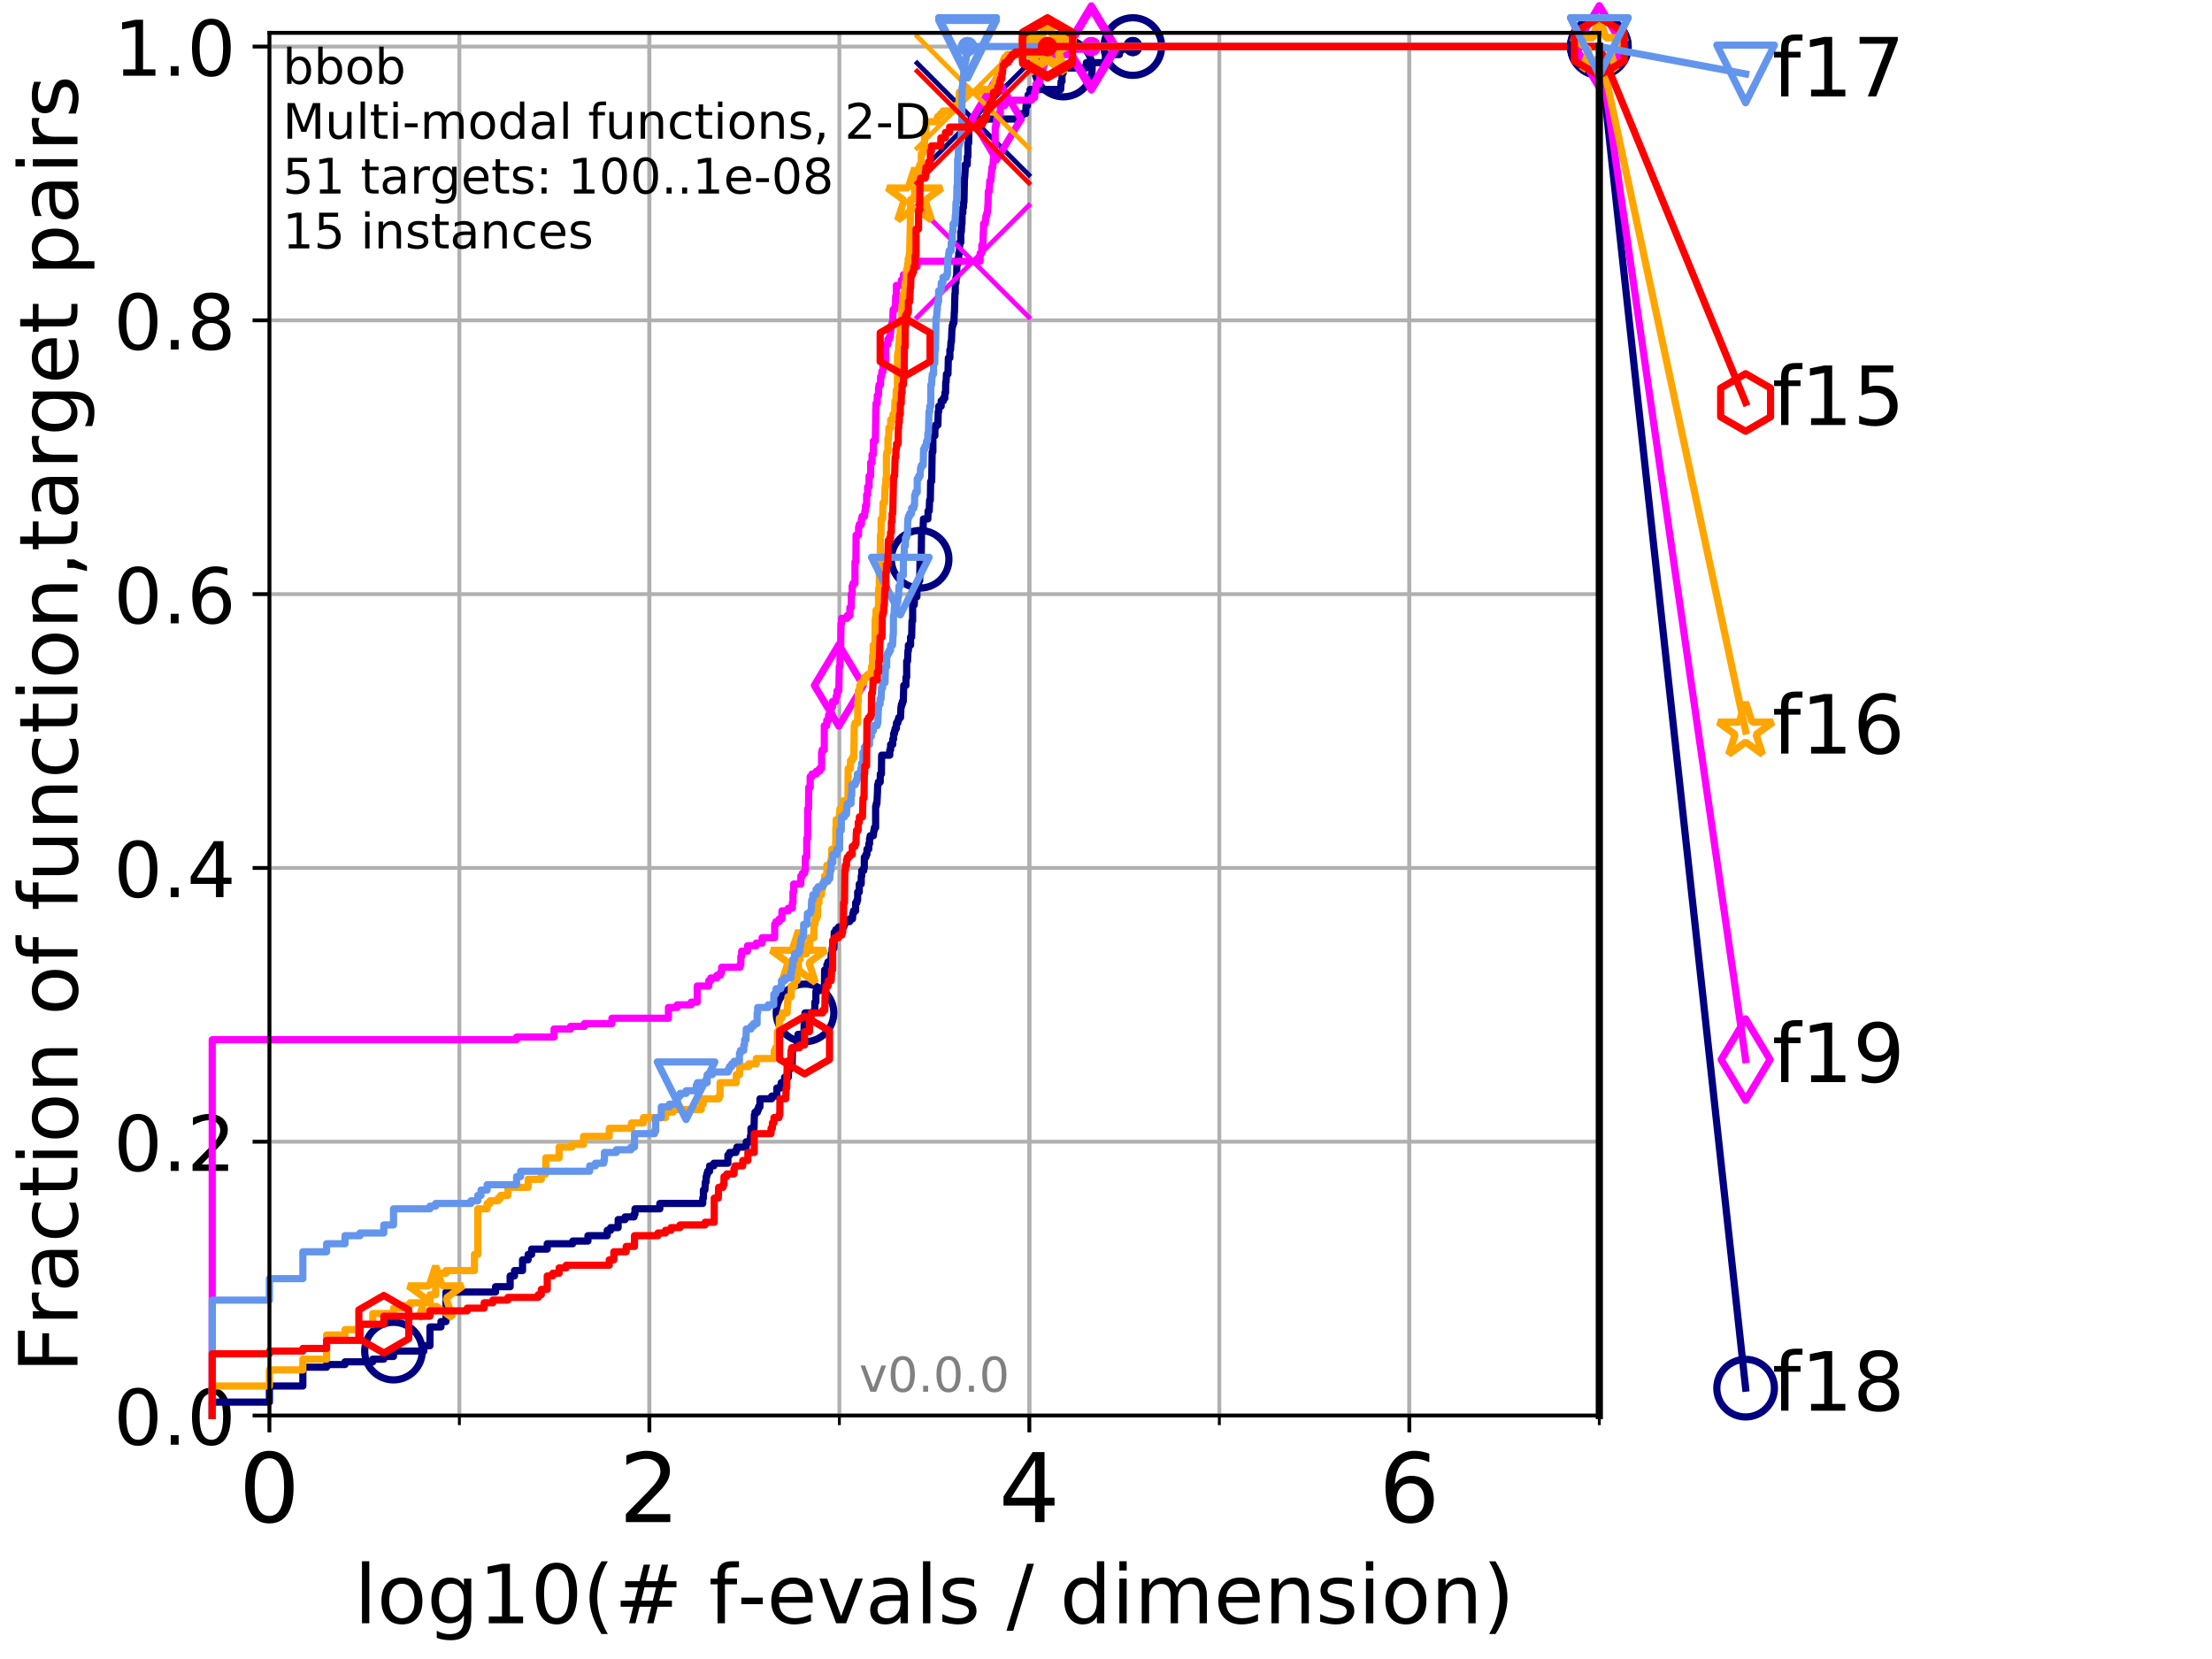 <?xml version="1.0" encoding="utf-8" standalone="no"?>
<!DOCTYPE svg PUBLIC "-//W3C//DTD SVG 1.1//EN"
  "http://www.w3.org/Graphics/SVG/1.1/DTD/svg11.dtd">
<!-- Created with matplotlib (http://matplotlib.org/) -->
<svg height="345.6pt" version="1.1" viewBox="0 0 460.8 345.6" width="460.8pt" xmlns="http://www.w3.org/2000/svg" xmlns:xlink="http://www.w3.org/1999/xlink">
 <defs>
  <style type="text/css">
*{stroke-linecap:butt;stroke-linejoin:round;}
  </style>
 </defs>
 <g id="figure_1">
  <g id="patch_1">
   <path d="M 0 345.6 
L 460.8 345.6 
L 460.8 0 
L 0 0 
z
" style="fill:#ffffff;"/>
  </g>
  <g id="axes_1">
   <g id="patch_2">
    <path d="M 56.12 294.88 
L 333.168 294.88 
L 333.168 6.845 
L 56.12 6.845 
z
" style="fill:#ffffff;"/>
   </g>
   <g id="matplotlib.axis_1">
    <g id="xtick_1">
     <g id="line2d_1">
      <path clip-path="url(#peafdd8b64c)" d="M 56.12 294.88 
L 56.12 6.845 
" style="fill:none;stroke:#b0b0b0;stroke-linecap:square;stroke-width:0.8;"/>
     </g>
     <g id="line2d_2">
      <defs>
       <path d="M 0 0 
L 0 3.5 
" id="m29ff32939f" style="stroke:#000000;stroke-width:0.8;"/>
      </defs>
      <g>
       <use style="stroke:#000000;stroke-width:0.8;" x="56.12" xlink:href="#m29ff32939f" y="294.88"/>
      </g>
     </g>
     <g id="text_1">
      <!-- 0 -->
      <defs>
       <path d="M 31.781 66.406 
Q 24.172 66.406 20.328 58.906 
Q 16.5 51.422 16.5 36.375 
Q 16.5 21.391 20.328 13.891 
Q 24.172 6.391 31.781 6.391 
Q 39.453 6.391 43.281 13.891 
Q 47.125 21.391 47.125 36.375 
Q 47.125 51.422 43.281 58.906 
Q 39.453 66.406 31.781 66.406 
z
M 31.781 74.219 
Q 44.047 74.219 50.516 64.516 
Q 56.984 54.828 56.984 36.375 
Q 56.984 17.969 50.516 8.266 
Q 44.047 -1.422 31.781 -1.422 
Q 19.531 -1.422 13.062 8.266 
Q 6.594 17.969 6.594 36.375 
Q 6.594 54.828 13.062 64.516 
Q 19.531 74.219 31.781 74.219 
z
" id="DejaVuSans-30"/>
      </defs>
      <g transform="translate(49.758 317.077)scale(0.2 -0.2)">
       <use xlink:href="#DejaVuSans-30"/>
      </g>
     </g>
    </g>
    <g id="xtick_2">
     <g id="line2d_3">
      <path clip-path="url(#peafdd8b64c)" d="M 135.277 294.88 
L 135.277 6.845 
" style="fill:none;stroke:#b0b0b0;stroke-linecap:square;stroke-width:0.8;"/>
     </g>
     <g id="line2d_4">
      <g>
       <use style="stroke:#000000;stroke-width:0.8;" x="135.277" xlink:href="#m29ff32939f" y="294.88"/>
      </g>
     </g>
     <g id="text_2">
      <!-- 2 -->
      <defs>
       <path d="M 19.188 8.297 
L 53.609 8.297 
L 53.609 0 
L 7.328 0 
L 7.328 8.297 
Q 12.938 14.109 22.625 23.891 
Q 32.328 33.688 34.812 36.531 
Q 39.547 41.844 41.422 45.531 
Q 43.312 49.219 43.312 52.781 
Q 43.312 58.594 39.234 62.25 
Q 35.156 65.922 28.609 65.922 
Q 23.969 65.922 18.812 64.312 
Q 13.672 62.703 7.812 59.422 
L 7.812 69.391 
Q 13.766 71.781 18.938 73 
Q 24.125 74.219 28.422 74.219 
Q 39.75 74.219 46.484 68.547 
Q 53.219 62.891 53.219 53.422 
Q 53.219 48.922 51.531 44.891 
Q 49.859 40.875 45.406 35.406 
Q 44.188 33.984 37.641 27.219 
Q 31.109 20.453 19.188 8.297 
z
" id="DejaVuSans-32"/>
      </defs>
      <g transform="translate(128.914 317.077)scale(0.2 -0.2)">
       <use xlink:href="#DejaVuSans-32"/>
      </g>
     </g>
    </g>
    <g id="xtick_3">
     <g id="line2d_5">
      <path clip-path="url(#peafdd8b64c)" d="M 214.433 294.88 
L 214.433 6.845 
" style="fill:none;stroke:#b0b0b0;stroke-linecap:square;stroke-width:0.8;"/>
     </g>
     <g id="line2d_6">
      <g>
       <use style="stroke:#000000;stroke-width:0.8;" x="214.433" xlink:href="#m29ff32939f" y="294.88"/>
      </g>
     </g>
     <g id="text_3">
      <!-- 4 -->
      <defs>
       <path d="M 37.797 64.312 
L 12.891 25.391 
L 37.797 25.391 
z
M 35.203 72.906 
L 47.609 72.906 
L 47.609 25.391 
L 58.016 25.391 
L 58.016 17.188 
L 47.609 17.188 
L 47.609 0 
L 37.797 0 
L 37.797 17.188 
L 4.891 17.188 
L 4.891 26.703 
z
" id="DejaVuSans-34"/>
      </defs>
      <g transform="translate(208.071 317.077)scale(0.2 -0.2)">
       <use xlink:href="#DejaVuSans-34"/>
      </g>
     </g>
    </g>
    <g id="xtick_4">
     <g id="line2d_7">
      <path clip-path="url(#peafdd8b64c)" d="M 293.59 294.88 
L 293.59 6.845 
" style="fill:none;stroke:#b0b0b0;stroke-linecap:square;stroke-width:0.8;"/>
     </g>
     <g id="line2d_8">
      <g>
       <use style="stroke:#000000;stroke-width:0.8;" x="293.59" xlink:href="#m29ff32939f" y="294.88"/>
      </g>
     </g>
     <g id="text_4">
      <!-- 6 -->
      <defs>
       <path d="M 33.016 40.375 
Q 26.375 40.375 22.484 35.828 
Q 18.609 31.297 18.609 23.391 
Q 18.609 15.531 22.484 10.953 
Q 26.375 6.391 33.016 6.391 
Q 39.656 6.391 43.531 10.953 
Q 47.406 15.531 47.406 23.391 
Q 47.406 31.297 43.531 35.828 
Q 39.656 40.375 33.016 40.375 
z
M 52.594 71.297 
L 52.594 62.312 
Q 48.875 64.062 45.094 64.984 
Q 41.312 65.922 37.594 65.922 
Q 27.828 65.922 22.672 59.328 
Q 17.531 52.734 16.797 39.406 
Q 19.672 43.656 24.016 45.922 
Q 28.375 48.188 33.594 48.188 
Q 44.578 48.188 50.953 41.516 
Q 57.328 34.859 57.328 23.391 
Q 57.328 12.156 50.688 5.359 
Q 44.047 -1.422 33.016 -1.422 
Q 20.359 -1.422 13.672 8.266 
Q 6.984 17.969 6.984 36.375 
Q 6.984 53.656 15.188 63.938 
Q 23.391 74.219 37.203 74.219 
Q 40.922 74.219 44.703 73.484 
Q 48.484 72.75 52.594 71.297 
z
" id="DejaVuSans-36"/>
      </defs>
      <g transform="translate(287.227 317.077)scale(0.2 -0.2)">
       <use xlink:href="#DejaVuSans-36"/>
      </g>
     </g>
    </g>
    <g id="xtick_5">
     <g id="line2d_9">
      <path clip-path="url(#peafdd8b64c)" d="M 56.12 294.88 
L 56.12 6.845 
" style="fill:none;stroke:#b0b0b0;stroke-linecap:square;stroke-width:0.8;"/>
     </g>
     <g id="line2d_10">
      <defs>
       <path d="M 0 0 
L 0 2 
" id="md47c0ca83c" style="stroke:#000000;stroke-width:0.6;"/>
      </defs>
      <g>
       <use style="stroke:#000000;stroke-width:0.6;" x="56.12" xlink:href="#md47c0ca83c" y="294.88"/>
      </g>
     </g>
    </g>
    <g id="xtick_6">
     <g id="line2d_11">
      <path clip-path="url(#peafdd8b64c)" d="M 95.698 294.88 
L 95.698 6.845 
" style="fill:none;stroke:#b0b0b0;stroke-linecap:square;stroke-width:0.8;"/>
     </g>
     <g id="line2d_12">
      <g>
       <use style="stroke:#000000;stroke-width:0.6;" x="95.698" xlink:href="#md47c0ca83c" y="294.88"/>
      </g>
     </g>
    </g>
    <g id="xtick_7">
     <g id="line2d_13">
      <path clip-path="url(#peafdd8b64c)" d="M 135.277 294.88 
L 135.277 6.845 
" style="fill:none;stroke:#b0b0b0;stroke-linecap:square;stroke-width:0.8;"/>
     </g>
     <g id="line2d_14">
      <g>
       <use style="stroke:#000000;stroke-width:0.6;" x="135.277" xlink:href="#md47c0ca83c" y="294.88"/>
      </g>
     </g>
    </g>
    <g id="xtick_8">
     <g id="line2d_15">
      <path clip-path="url(#peafdd8b64c)" d="M 174.855 294.88 
L 174.855 6.845 
" style="fill:none;stroke:#b0b0b0;stroke-linecap:square;stroke-width:0.8;"/>
     </g>
     <g id="line2d_16">
      <g>
       <use style="stroke:#000000;stroke-width:0.6;" x="174.855" xlink:href="#md47c0ca83c" y="294.88"/>
      </g>
     </g>
    </g>
    <g id="xtick_9">
     <g id="line2d_17">
      <path clip-path="url(#peafdd8b64c)" d="M 214.433 294.88 
L 214.433 6.845 
" style="fill:none;stroke:#b0b0b0;stroke-linecap:square;stroke-width:0.8;"/>
     </g>
     <g id="line2d_18">
      <g>
       <use style="stroke:#000000;stroke-width:0.6;" x="214.433" xlink:href="#md47c0ca83c" y="294.88"/>
      </g>
     </g>
    </g>
    <g id="xtick_10">
     <g id="line2d_19">
      <path clip-path="url(#peafdd8b64c)" d="M 254.011 294.88 
L 254.011 6.845 
" style="fill:none;stroke:#b0b0b0;stroke-linecap:square;stroke-width:0.8;"/>
     </g>
     <g id="line2d_20">
      <g>
       <use style="stroke:#000000;stroke-width:0.6;" x="254.011" xlink:href="#md47c0ca83c" y="294.88"/>
      </g>
     </g>
    </g>
    <g id="xtick_11">
     <g id="line2d_21">
      <path clip-path="url(#peafdd8b64c)" d="M 293.59 294.88 
L 293.59 6.845 
" style="fill:none;stroke:#b0b0b0;stroke-linecap:square;stroke-width:0.8;"/>
     </g>
     <g id="line2d_22">
      <g>
       <use style="stroke:#000000;stroke-width:0.6;" x="293.59" xlink:href="#md47c0ca83c" y="294.88"/>
      </g>
     </g>
    </g>
    <g id="xtick_12">
     <g id="line2d_23">
      <path clip-path="url(#peafdd8b64c)" d="M 333.168 294.88 
L 333.168 6.845 
" style="fill:none;stroke:#b0b0b0;stroke-linecap:square;stroke-width:0.8;"/>
     </g>
     <g id="line2d_24">
      <g>
       <use style="stroke:#000000;stroke-width:0.6;" x="333.168" xlink:href="#md47c0ca83c" y="294.88"/>
      </g>
     </g>
    </g>
    <g id="text_5">
     <!-- log10(# f-evals / dimension) -->
     <defs>
      <path d="M 9.422 75.984 
L 18.406 75.984 
L 18.406 0 
L 9.422 0 
z
" id="DejaVuSans-6c"/>
      <path d="M 30.609 48.391 
Q 23.391 48.391 19.188 42.75 
Q 14.984 37.109 14.984 27.297 
Q 14.984 17.484 19.156 11.844 
Q 23.344 6.203 30.609 6.203 
Q 37.797 6.203 41.984 11.859 
Q 46.188 17.531 46.188 27.297 
Q 46.188 37.016 41.984 42.703 
Q 37.797 48.391 30.609 48.391 
z
M 30.609 56 
Q 42.328 56 49.016 48.375 
Q 55.719 40.766 55.719 27.297 
Q 55.719 13.875 49.016 6.219 
Q 42.328 -1.422 30.609 -1.422 
Q 18.844 -1.422 12.172 6.219 
Q 5.516 13.875 5.516 27.297 
Q 5.516 40.766 12.172 48.375 
Q 18.844 56 30.609 56 
z
" id="DejaVuSans-6f"/>
      <path d="M 45.406 27.984 
Q 45.406 37.75 41.375 43.109 
Q 37.359 48.484 30.078 48.484 
Q 22.859 48.484 18.828 43.109 
Q 14.797 37.75 14.797 27.984 
Q 14.797 18.266 18.828 12.891 
Q 22.859 7.516 30.078 7.516 
Q 37.359 7.516 41.375 12.891 
Q 45.406 18.266 45.406 27.984 
z
M 54.391 6.781 
Q 54.391 -7.172 48.188 -13.984 
Q 42 -20.797 29.203 -20.797 
Q 24.469 -20.797 20.266 -20.094 
Q 16.062 -19.391 12.109 -17.922 
L 12.109 -9.188 
Q 16.062 -11.328 19.922 -12.344 
Q 23.781 -13.375 27.781 -13.375 
Q 36.625 -13.375 41.016 -8.766 
Q 45.406 -4.156 45.406 5.172 
L 45.406 9.625 
Q 42.625 4.781 38.281 2.391 
Q 33.938 0 27.875 0 
Q 17.828 0 11.672 7.656 
Q 5.516 15.328 5.516 27.984 
Q 5.516 40.672 11.672 48.328 
Q 17.828 56 27.875 56 
Q 33.938 56 38.281 53.609 
Q 42.625 51.219 45.406 46.391 
L 45.406 54.688 
L 54.391 54.688 
z
" id="DejaVuSans-67"/>
      <path d="M 12.406 8.297 
L 28.516 8.297 
L 28.516 63.922 
L 10.984 60.406 
L 10.984 69.391 
L 28.422 72.906 
L 38.281 72.906 
L 38.281 8.297 
L 54.391 8.297 
L 54.391 0 
L 12.406 0 
z
" id="DejaVuSans-31"/>
      <path d="M 31 75.875 
Q 24.469 64.656 21.281 53.656 
Q 18.109 42.672 18.109 31.391 
Q 18.109 20.125 21.312 9.062 
Q 24.516 -2 31 -13.188 
L 23.188 -13.188 
Q 15.875 -1.703 12.234 9.375 
Q 8.594 20.453 8.594 31.391 
Q 8.594 42.281 12.203 53.312 
Q 15.828 64.359 23.188 75.875 
z
" id="DejaVuSans-28"/>
      <path d="M 51.125 44 
L 36.922 44 
L 32.812 27.688 
L 47.125 27.688 
z
M 43.797 71.781 
L 38.719 51.516 
L 52.984 51.516 
L 58.109 71.781 
L 65.922 71.781 
L 60.891 51.516 
L 76.125 51.516 
L 76.125 44 
L 58.984 44 
L 54.984 27.688 
L 70.516 27.688 
L 70.516 20.219 
L 53.078 20.219 
L 48 0 
L 40.188 0 
L 45.219 20.219 
L 30.906 20.219 
L 25.875 0 
L 18.016 0 
L 23.094 20.219 
L 7.719 20.219 
L 7.719 27.688 
L 24.906 27.688 
L 29 44 
L 13.281 44 
L 13.281 51.516 
L 30.906 51.516 
L 35.891 71.781 
z
" id="DejaVuSans-23"/>
      <path id="DejaVuSans-20"/>
      <path d="M 37.109 75.984 
L 37.109 68.5 
L 28.516 68.5 
Q 23.688 68.5 21.797 66.547 
Q 19.922 64.594 19.922 59.516 
L 19.922 54.688 
L 34.719 54.688 
L 34.719 47.703 
L 19.922 47.703 
L 19.922 0 
L 10.891 0 
L 10.891 47.703 
L 2.297 47.703 
L 2.297 54.688 
L 10.891 54.688 
L 10.891 58.5 
Q 10.891 67.625 15.141 71.797 
Q 19.391 75.984 28.609 75.984 
z
" id="DejaVuSans-66"/>
      <path d="M 4.891 31.391 
L 31.203 31.391 
L 31.203 23.391 
L 4.891 23.391 
z
" id="DejaVuSans-2d"/>
      <path d="M 56.203 29.594 
L 56.203 25.203 
L 14.891 25.203 
Q 15.484 15.922 20.484 11.062 
Q 25.484 6.203 34.422 6.203 
Q 39.594 6.203 44.453 7.469 
Q 49.312 8.734 54.109 11.281 
L 54.109 2.781 
Q 49.266 0.734 44.188 -0.344 
Q 39.109 -1.422 33.891 -1.422 
Q 20.797 -1.422 13.156 6.188 
Q 5.516 13.812 5.516 26.812 
Q 5.516 40.234 12.766 48.109 
Q 20.016 56 32.328 56 
Q 43.359 56 49.781 48.891 
Q 56.203 41.797 56.203 29.594 
z
M 47.219 32.234 
Q 47.125 39.594 43.094 43.984 
Q 39.062 48.391 32.422 48.391 
Q 24.906 48.391 20.391 44.141 
Q 15.875 39.891 15.188 32.172 
z
" id="DejaVuSans-65"/>
      <path d="M 2.984 54.688 
L 12.5 54.688 
L 29.594 8.797 
L 46.688 54.688 
L 56.203 54.688 
L 35.688 0 
L 23.484 0 
z
" id="DejaVuSans-76"/>
      <path d="M 34.281 27.484 
Q 23.391 27.484 19.188 25 
Q 14.984 22.516 14.984 16.5 
Q 14.984 11.719 18.141 8.906 
Q 21.297 6.109 26.703 6.109 
Q 34.188 6.109 38.703 11.406 
Q 43.219 16.703 43.219 25.484 
L 43.219 27.484 
z
M 52.203 31.203 
L 52.203 0 
L 43.219 0 
L 43.219 8.297 
Q 40.141 3.328 35.547 0.953 
Q 30.953 -1.422 24.312 -1.422 
Q 15.922 -1.422 10.953 3.297 
Q 6 8.016 6 15.922 
Q 6 25.141 12.172 29.828 
Q 18.359 34.516 30.609 34.516 
L 43.219 34.516 
L 43.219 35.406 
Q 43.219 41.609 39.141 45 
Q 35.062 48.391 27.688 48.391 
Q 23 48.391 18.547 47.266 
Q 14.109 46.141 10.016 43.891 
L 10.016 52.203 
Q 14.938 54.109 19.578 55.047 
Q 24.219 56 28.609 56 
Q 40.484 56 46.344 49.844 
Q 52.203 43.703 52.203 31.203 
z
" id="DejaVuSans-61"/>
      <path d="M 44.281 53.078 
L 44.281 44.578 
Q 40.484 46.531 36.375 47.5 
Q 32.281 48.484 27.875 48.484 
Q 21.188 48.484 17.844 46.438 
Q 14.5 44.391 14.5 40.281 
Q 14.5 37.156 16.891 35.375 
Q 19.281 33.594 26.516 31.984 
L 29.594 31.297 
Q 39.156 29.25 43.188 25.516 
Q 47.219 21.781 47.219 15.094 
Q 47.219 7.469 41.188 3.016 
Q 35.156 -1.422 24.609 -1.422 
Q 20.219 -1.422 15.453 -0.562 
Q 10.688 0.297 5.422 2 
L 5.422 11.281 
Q 10.406 8.688 15.234 7.391 
Q 20.062 6.109 24.812 6.109 
Q 31.156 6.109 34.562 8.281 
Q 37.984 10.453 37.984 14.406 
Q 37.984 18.062 35.516 20.016 
Q 33.062 21.969 24.703 23.781 
L 21.578 24.516 
Q 13.234 26.266 9.516 29.906 
Q 5.812 33.547 5.812 39.891 
Q 5.812 47.609 11.281 51.797 
Q 16.75 56 26.812 56 
Q 31.781 56 36.172 55.266 
Q 40.578 54.547 44.281 53.078 
z
" id="DejaVuSans-73"/>
      <path d="M 25.391 72.906 
L 33.688 72.906 
L 8.297 -9.281 
L 0 -9.281 
z
" id="DejaVuSans-2f"/>
      <path d="M 45.406 46.391 
L 45.406 75.984 
L 54.391 75.984 
L 54.391 0 
L 45.406 0 
L 45.406 8.203 
Q 42.578 3.328 38.25 0.953 
Q 33.938 -1.422 27.875 -1.422 
Q 17.969 -1.422 11.734 6.484 
Q 5.516 14.406 5.516 27.297 
Q 5.516 40.188 11.734 48.094 
Q 17.969 56 27.875 56 
Q 33.938 56 38.25 53.625 
Q 42.578 51.266 45.406 46.391 
z
M 14.797 27.297 
Q 14.797 17.391 18.875 11.75 
Q 22.953 6.109 30.078 6.109 
Q 37.203 6.109 41.297 11.75 
Q 45.406 17.391 45.406 27.297 
Q 45.406 37.203 41.297 42.844 
Q 37.203 48.484 30.078 48.484 
Q 22.953 48.484 18.875 42.844 
Q 14.797 37.203 14.797 27.297 
z
" id="DejaVuSans-64"/>
      <path d="M 9.422 54.688 
L 18.406 54.688 
L 18.406 0 
L 9.422 0 
z
M 9.422 75.984 
L 18.406 75.984 
L 18.406 64.594 
L 9.422 64.594 
z
" id="DejaVuSans-69"/>
      <path d="M 52 44.188 
Q 55.375 50.25 60.062 53.125 
Q 64.75 56 71.094 56 
Q 79.641 56 84.281 50.016 
Q 88.922 44.047 88.922 33.016 
L 88.922 0 
L 79.891 0 
L 79.891 32.719 
Q 79.891 40.578 77.094 44.375 
Q 74.312 48.188 68.609 48.188 
Q 61.625 48.188 57.562 43.547 
Q 53.516 38.922 53.516 30.906 
L 53.516 0 
L 44.484 0 
L 44.484 32.719 
Q 44.484 40.625 41.703 44.406 
Q 38.922 48.188 33.109 48.188 
Q 26.219 48.188 22.156 43.531 
Q 18.109 38.875 18.109 30.906 
L 18.109 0 
L 9.078 0 
L 9.078 54.688 
L 18.109 54.688 
L 18.109 46.188 
Q 21.188 51.219 25.484 53.609 
Q 29.781 56 35.688 56 
Q 41.656 56 45.828 52.969 
Q 50 49.953 52 44.188 
z
" id="DejaVuSans-6d"/>
      <path d="M 54.891 33.016 
L 54.891 0 
L 45.906 0 
L 45.906 32.719 
Q 45.906 40.484 42.875 44.328 
Q 39.844 48.188 33.797 48.188 
Q 26.516 48.188 22.312 43.547 
Q 18.109 38.922 18.109 30.906 
L 18.109 0 
L 9.078 0 
L 9.078 54.688 
L 18.109 54.688 
L 18.109 46.188 
Q 21.344 51.125 25.703 53.562 
Q 30.078 56 35.797 56 
Q 45.219 56 50.047 50.172 
Q 54.891 44.344 54.891 33.016 
z
" id="DejaVuSans-6e"/>
      <path d="M 8.016 75.875 
L 15.828 75.875 
Q 23.141 64.359 26.781 53.312 
Q 30.422 42.281 30.422 31.391 
Q 30.422 20.453 26.781 9.375 
Q 23.141 -1.703 15.828 -13.188 
L 8.016 -13.188 
Q 14.5 -2 17.703 9.062 
Q 20.906 20.125 20.906 31.391 
Q 20.906 42.672 17.703 53.656 
Q 14.5 64.656 8.016 75.875 
z
" id="DejaVuSans-29"/>
     </defs>
     <g transform="translate(73.803 338.154)scale(0.17 -0.17)">
      <use xlink:href="#DejaVuSans-6c"/>
      <use x="27.783" xlink:href="#DejaVuSans-6f"/>
      <use x="88.965" xlink:href="#DejaVuSans-67"/>
      <use x="152.441" xlink:href="#DejaVuSans-31"/>
      <use x="216.064" xlink:href="#DejaVuSans-30"/>
      <use x="279.688" xlink:href="#DejaVuSans-28"/>
      <use x="318.701" xlink:href="#DejaVuSans-23"/>
      <use x="402.49" xlink:href="#DejaVuSans-20"/>
      <use x="434.277" xlink:href="#DejaVuSans-66"/>
      <use x="469.404" xlink:href="#DejaVuSans-2d"/>
      <use x="505.488" xlink:href="#DejaVuSans-65"/>
      <use x="567.012" xlink:href="#DejaVuSans-76"/>
      <use x="626.191" xlink:href="#DejaVuSans-61"/>
      <use x="687.471" xlink:href="#DejaVuSans-6c"/>
      <use x="715.254" xlink:href="#DejaVuSans-73"/>
      <use x="767.354" xlink:href="#DejaVuSans-20"/>
      <use x="799.141" xlink:href="#DejaVuSans-2f"/>
      <use x="832.832" xlink:href="#DejaVuSans-20"/>
      <use x="864.619" xlink:href="#DejaVuSans-64"/>
      <use x="928.096" xlink:href="#DejaVuSans-69"/>
      <use x="955.879" xlink:href="#DejaVuSans-6d"/>
      <use x="1053.291" xlink:href="#DejaVuSans-65"/>
      <use x="1114.814" xlink:href="#DejaVuSans-6e"/>
      <use x="1178.193" xlink:href="#DejaVuSans-73"/>
      <use x="1230.293" xlink:href="#DejaVuSans-69"/>
      <use x="1258.076" xlink:href="#DejaVuSans-6f"/>
      <use x="1319.258" xlink:href="#DejaVuSans-6e"/>
      <use x="1382.637" xlink:href="#DejaVuSans-29"/>
     </g>
    </g>
   </g>
   <g id="matplotlib.axis_2">
    <g id="ytick_1">
     <g id="line2d_25">
      <path clip-path="url(#peafdd8b64c)" d="M 56.12 294.88 
L 333.168 294.88 
" style="fill:none;stroke:#b0b0b0;stroke-linecap:square;stroke-width:0.8;"/>
     </g>
     <g id="line2d_26">
      <defs>
       <path d="M 0 0 
L -3.5 0 
" id="m44cf292dba" style="stroke:#000000;stroke-width:0.8;"/>
      </defs>
      <g>
       <use style="stroke:#000000;stroke-width:0.8;" x="56.12" xlink:href="#m44cf292dba" y="294.88"/>
      </g>
     </g>
     <g id="text_6">
      <!-- 0.0 -->
      <defs>
       <path d="M 10.688 12.406 
L 21 12.406 
L 21 0 
L 10.688 0 
z
" id="DejaVuSans-2e"/>
      </defs>
      <g transform="translate(23.675 300.959)scale(0.16 -0.16)">
       <use xlink:href="#DejaVuSans-30"/>
       <use x="63.623" xlink:href="#DejaVuSans-2e"/>
       <use x="95.41" xlink:href="#DejaVuSans-30"/>
      </g>
     </g>
    </g>
    <g id="ytick_2">
     <g id="line2d_27">
      <path clip-path="url(#peafdd8b64c)" d="M 56.12 237.843 
L 333.168 237.843 
" style="fill:none;stroke:#b0b0b0;stroke-linecap:square;stroke-width:0.8;"/>
     </g>
     <g id="line2d_28">
      <g>
       <use style="stroke:#000000;stroke-width:0.8;" x="56.12" xlink:href="#m44cf292dba" y="237.843"/>
      </g>
     </g>
     <g id="text_7">
      <!-- 0.2 -->
      <g transform="translate(23.675 243.922)scale(0.16 -0.16)">
       <use xlink:href="#DejaVuSans-30"/>
       <use x="63.623" xlink:href="#DejaVuSans-2e"/>
       <use x="95.41" xlink:href="#DejaVuSans-32"/>
      </g>
     </g>
    </g>
    <g id="ytick_3">
     <g id="line2d_29">
      <path clip-path="url(#peafdd8b64c)" d="M 56.12 180.807 
L 333.168 180.807 
" style="fill:none;stroke:#b0b0b0;stroke-linecap:square;stroke-width:0.8;"/>
     </g>
     <g id="line2d_30">
      <g>
       <use style="stroke:#000000;stroke-width:0.8;" x="56.12" xlink:href="#m44cf292dba" y="180.807"/>
      </g>
     </g>
     <g id="text_8">
      <!-- 0.4 -->
      <g transform="translate(23.675 186.886)scale(0.16 -0.16)">
       <use xlink:href="#DejaVuSans-30"/>
       <use x="63.623" xlink:href="#DejaVuSans-2e"/>
       <use x="95.41" xlink:href="#DejaVuSans-34"/>
      </g>
     </g>
    </g>
    <g id="ytick_4">
     <g id="line2d_31">
      <path clip-path="url(#peafdd8b64c)" d="M 56.12 123.77 
L 333.168 123.77 
" style="fill:none;stroke:#b0b0b0;stroke-linecap:square;stroke-width:0.8;"/>
     </g>
     <g id="line2d_32">
      <g>
       <use style="stroke:#000000;stroke-width:0.8;" x="56.12" xlink:href="#m44cf292dba" y="123.77"/>
      </g>
     </g>
     <g id="text_9">
      <!-- 0.6 -->
      <g transform="translate(23.675 129.849)scale(0.16 -0.16)">
       <use xlink:href="#DejaVuSans-30"/>
       <use x="63.623" xlink:href="#DejaVuSans-2e"/>
       <use x="95.41" xlink:href="#DejaVuSans-36"/>
      </g>
     </g>
    </g>
    <g id="ytick_5">
     <g id="line2d_33">
      <path clip-path="url(#peafdd8b64c)" d="M 56.12 66.734 
L 333.168 66.734 
" style="fill:none;stroke:#b0b0b0;stroke-linecap:square;stroke-width:0.8;"/>
     </g>
     <g id="line2d_34">
      <g>
       <use style="stroke:#000000;stroke-width:0.8;" x="56.12" xlink:href="#m44cf292dba" y="66.734"/>
      </g>
     </g>
     <g id="text_10">
      <!-- 0.8 -->
      <defs>
       <path d="M 31.781 34.625 
Q 24.75 34.625 20.719 30.859 
Q 16.703 27.094 16.703 20.516 
Q 16.703 13.922 20.719 10.156 
Q 24.75 6.391 31.781 6.391 
Q 38.812 6.391 42.859 10.172 
Q 46.922 13.969 46.922 20.516 
Q 46.922 27.094 42.891 30.859 
Q 38.875 34.625 31.781 34.625 
z
M 21.922 38.812 
Q 15.578 40.375 12.031 44.719 
Q 8.5 49.078 8.5 55.328 
Q 8.5 64.062 14.719 69.141 
Q 20.953 74.219 31.781 74.219 
Q 42.672 74.219 48.875 69.141 
Q 55.078 64.062 55.078 55.328 
Q 55.078 49.078 51.531 44.719 
Q 48 40.375 41.703 38.812 
Q 48.828 37.156 52.797 32.312 
Q 56.781 27.484 56.781 20.516 
Q 56.781 9.906 50.312 4.234 
Q 43.844 -1.422 31.781 -1.422 
Q 19.734 -1.422 13.25 4.234 
Q 6.781 9.906 6.781 20.516 
Q 6.781 27.484 10.781 32.312 
Q 14.797 37.156 21.922 38.812 
z
M 18.312 54.391 
Q 18.312 48.734 21.844 45.562 
Q 25.391 42.391 31.781 42.391 
Q 38.141 42.391 41.719 45.562 
Q 45.312 48.734 45.312 54.391 
Q 45.312 60.062 41.719 63.234 
Q 38.141 66.406 31.781 66.406 
Q 25.391 66.406 21.844 63.234 
Q 18.312 60.062 18.312 54.391 
z
" id="DejaVuSans-38"/>
      </defs>
      <g transform="translate(23.675 72.812)scale(0.16 -0.16)">
       <use xlink:href="#DejaVuSans-30"/>
       <use x="63.623" xlink:href="#DejaVuSans-2e"/>
       <use x="95.41" xlink:href="#DejaVuSans-38"/>
      </g>
     </g>
    </g>
    <g id="ytick_6">
     <g id="line2d_35">
      <path clip-path="url(#peafdd8b64c)" d="M 56.12 9.697 
L 333.168 9.697 
" style="fill:none;stroke:#b0b0b0;stroke-linecap:square;stroke-width:0.8;"/>
     </g>
     <g id="line2d_36">
      <g>
       <use style="stroke:#000000;stroke-width:0.8;" x="56.12" xlink:href="#m44cf292dba" y="9.697"/>
      </g>
     </g>
     <g id="text_11">
      <!-- 1.0 -->
      <g transform="translate(23.675 15.776)scale(0.16 -0.16)">
       <use xlink:href="#DejaVuSans-31"/>
       <use x="63.623" xlink:href="#DejaVuSans-2e"/>
       <use x="95.41" xlink:href="#DejaVuSans-30"/>
      </g>
     </g>
    </g>
    <g id="text_12">
     <!-- Fraction of function,target pairs -->
     <defs>
      <path d="M 9.812 72.906 
L 51.703 72.906 
L 51.703 64.594 
L 19.672 64.594 
L 19.672 43.109 
L 48.578 43.109 
L 48.578 34.812 
L 19.672 34.812 
L 19.672 0 
L 9.812 0 
z
" id="DejaVuSans-46"/>
      <path d="M 41.109 46.297 
Q 39.594 47.172 37.812 47.578 
Q 36.031 48 33.891 48 
Q 26.266 48 22.188 43.047 
Q 18.109 38.094 18.109 28.812 
L 18.109 0 
L 9.078 0 
L 9.078 54.688 
L 18.109 54.688 
L 18.109 46.188 
Q 20.953 51.172 25.484 53.578 
Q 30.031 56 36.531 56 
Q 37.453 56 38.578 55.875 
Q 39.703 55.766 41.062 55.516 
z
" id="DejaVuSans-72"/>
      <path d="M 48.781 52.594 
L 48.781 44.188 
Q 44.969 46.297 41.141 47.344 
Q 37.312 48.391 33.406 48.391 
Q 24.656 48.391 19.812 42.844 
Q 14.984 37.312 14.984 27.297 
Q 14.984 17.281 19.812 11.734 
Q 24.656 6.203 33.406 6.203 
Q 37.312 6.203 41.141 7.25 
Q 44.969 8.297 48.781 10.406 
L 48.781 2.094 
Q 45.016 0.344 40.984 -0.531 
Q 36.969 -1.422 32.422 -1.422 
Q 20.062 -1.422 12.781 6.344 
Q 5.516 14.109 5.516 27.297 
Q 5.516 40.672 12.859 48.328 
Q 20.219 56 33.016 56 
Q 37.156 56 41.109 55.141 
Q 45.062 54.297 48.781 52.594 
z
" id="DejaVuSans-63"/>
      <path d="M 18.312 70.219 
L 18.312 54.688 
L 36.812 54.688 
L 36.812 47.703 
L 18.312 47.703 
L 18.312 18.016 
Q 18.312 11.328 20.141 9.422 
Q 21.969 7.516 27.594 7.516 
L 36.812 7.516 
L 36.812 0 
L 27.594 0 
Q 17.188 0 13.234 3.875 
Q 9.281 7.766 9.281 18.016 
L 9.281 47.703 
L 2.688 47.703 
L 2.688 54.688 
L 9.281 54.688 
L 9.281 70.219 
z
" id="DejaVuSans-74"/>
      <path d="M 8.5 21.578 
L 8.5 54.688 
L 17.484 54.688 
L 17.484 21.922 
Q 17.484 14.156 20.5 10.266 
Q 23.531 6.391 29.594 6.391 
Q 36.859 6.391 41.078 11.031 
Q 45.312 15.672 45.312 23.688 
L 45.312 54.688 
L 54.297 54.688 
L 54.297 0 
L 45.312 0 
L 45.312 8.406 
Q 42.047 3.422 37.719 1 
Q 33.406 -1.422 27.688 -1.422 
Q 18.266 -1.422 13.375 4.438 
Q 8.5 10.297 8.5 21.578 
z
M 31.109 56 
z
" id="DejaVuSans-75"/>
      <path d="M 11.719 12.406 
L 22.016 12.406 
L 22.016 4 
L 14.016 -11.625 
L 7.719 -11.625 
L 11.719 4 
z
" id="DejaVuSans-2c"/>
      <path d="M 18.109 8.203 
L 18.109 -20.797 
L 9.078 -20.797 
L 9.078 54.688 
L 18.109 54.688 
L 18.109 46.391 
Q 20.953 51.266 25.266 53.625 
Q 29.594 56 35.594 56 
Q 45.562 56 51.781 48.094 
Q 58.016 40.188 58.016 27.297 
Q 58.016 14.406 51.781 6.484 
Q 45.562 -1.422 35.594 -1.422 
Q 29.594 -1.422 25.266 0.953 
Q 20.953 3.328 18.109 8.203 
z
M 48.688 27.297 
Q 48.688 37.203 44.609 42.844 
Q 40.531 48.484 33.406 48.484 
Q 26.266 48.484 22.188 42.844 
Q 18.109 37.203 18.109 27.297 
Q 18.109 17.391 22.188 11.75 
Q 26.266 6.109 33.406 6.109 
Q 40.531 6.109 44.609 11.75 
Q 48.688 17.391 48.688 27.297 
z
" id="DejaVuSans-70"/>
     </defs>
     <g transform="translate(16.14 286.002)rotate(-90)scale(0.17 -0.17)">
      <use xlink:href="#DejaVuSans-46"/>
      <use x="57.41" xlink:href="#DejaVuSans-72"/>
      <use x="98.523" xlink:href="#DejaVuSans-61"/>
      <use x="159.803" xlink:href="#DejaVuSans-63"/>
      <use x="214.783" xlink:href="#DejaVuSans-74"/>
      <use x="253.992" xlink:href="#DejaVuSans-69"/>
      <use x="281.775" xlink:href="#DejaVuSans-6f"/>
      <use x="342.957" xlink:href="#DejaVuSans-6e"/>
      <use x="406.336" xlink:href="#DejaVuSans-20"/>
      <use x="438.123" xlink:href="#DejaVuSans-6f"/>
      <use x="499.305" xlink:href="#DejaVuSans-66"/>
      <use x="534.51" xlink:href="#DejaVuSans-20"/>
      <use x="566.297" xlink:href="#DejaVuSans-66"/>
      <use x="601.502" xlink:href="#DejaVuSans-75"/>
      <use x="664.881" xlink:href="#DejaVuSans-6e"/>
      <use x="728.26" xlink:href="#DejaVuSans-63"/>
      <use x="783.24" xlink:href="#DejaVuSans-74"/>
      <use x="822.449" xlink:href="#DejaVuSans-69"/>
      <use x="850.232" xlink:href="#DejaVuSans-6f"/>
      <use x="911.414" xlink:href="#DejaVuSans-6e"/>
      <use x="974.793" xlink:href="#DejaVuSans-2c"/>
      <use x="1006.58" xlink:href="#DejaVuSans-74"/>
      <use x="1045.789" xlink:href="#DejaVuSans-61"/>
      <use x="1107.068" xlink:href="#DejaVuSans-72"/>
      <use x="1148.166" xlink:href="#DejaVuSans-67"/>
      <use x="1211.643" xlink:href="#DejaVuSans-65"/>
      <use x="1273.166" xlink:href="#DejaVuSans-74"/>
      <use x="1312.375" xlink:href="#DejaVuSans-20"/>
      <use x="1344.162" xlink:href="#DejaVuSans-70"/>
      <use x="1407.639" xlink:href="#DejaVuSans-61"/>
      <use x="1468.918" xlink:href="#DejaVuSans-69"/>
      <use x="1496.701" xlink:href="#DejaVuSans-72"/>
      <use x="1537.814" xlink:href="#DejaVuSans-73"/>
     </g>
    </g>
   </g>
   <g id="line2d_37">
    <defs>
     <path d="M 0 1.5 
C 0.398 1.5 0.779 1.342 1.061 1.061 
C 1.342 0.779 1.5 0.398 1.5 0 
C 1.5 -0.398 1.342 -0.779 1.061 -1.061 
C 0.779 -1.342 0.398 -1.5 0 -1.5 
C -0.398 -1.5 -0.779 -1.342 -1.061 -1.061 
C -1.342 -0.779 -1.5 -0.398 -1.5 0 
C -1.5 0.398 -1.342 0.779 -1.061 1.061 
C -0.779 1.342 -0.398 1.5 0 1.5 
z
" id="maa2d3246c7" style="stroke:#000080;"/>
    </defs>
    <g>
     <use style="fill:#000080;stroke:#000080;" x="235.992" xlink:href="#maa2d3246c7" y="9.697"/>
     <use style="fill:#000080;stroke:#000080;" x="235.992" xlink:href="#maa2d3246c7" y="9.697"/>
    </g>
   </g>
   <g id="line2d_38">
    <path d="M 44.206 294.88 
L 44.206 292.084 
L 56.12 292.084 
L 56.12 288.729 
L 63.089 288.729 
L 63.089 284.815 
L 68.034 284.815 
L 68.034 284.256 
L 71.87 284.256 
L 71.87 283.696 
L 77.653 283.696 
L 77.653 283.137 
L 79.949 283.137 
L 79.949 282.578 
L 81.973 282.578 
L 81.973 281.46 
L 88.294 281.46 
L 88.294 280.341 
L 89.568 280.341 
L 89.568 276.427 
L 91.863 276.427 
L 91.863 275.309 
L 92.905 275.309 
L 92.905 269.158 
L 103.231 269.158 
L 103.231 268.039 
L 106.272 268.039 
L 106.272 265.803 
L 107.177 265.803 
L 107.177 264.684 
L 108.856 264.684 
L 108.856 262.447 
L 110.015 262.447 
L 110.015 261.329 
L 110.746 261.329 
L 110.746 260.211 
L 113.999 260.211 
L 113.999 259.092 
L 119.311 259.092 
L 119.311 258.533 
L 122.481 258.533 
L 122.481 257.415 
L 126.496 257.415 
L 126.496 256.296 
L 127.198 256.296 
L 127.198 255.737 
L 128.773 255.737 
L 128.773 254.06 
L 130.217 254.06 
L 130.217 253.501 
L 132.074 253.501 
L 132.074 252.941 
L 132.28 252.941 
L 132.28 251.823 
L 137.453 251.823 
L 137.453 250.705 
L 146.399 250.705 
L 146.399 249.586 
L 146.534 249.586 
L 146.534 247.909 
L 146.844 247.909 
L 146.931 246.231 
L 147.105 246.231 
L 147.105 245.113 
L 147.234 245.113 
L 147.234 244.554 
L 147.404 244.554 
L 147.404 243.994 
L 147.824 243.994 
L 147.824 242.876 
L 148.711 242.876 
L 148.711 242.317 
L 151.634 242.317 
L 151.634 240.639 
L 151.995 240.639 
L 151.995 240.08 
L 153.309 240.08 
L 153.309 239.521 
L 153.518 239.521 
L 153.518 238.962 
L 155.457 238.962 
L 155.457 237.843 
L 156.312 237.843 
L 156.312 236.725 
L 156.438 236.725 
L 156.438 235.048 
L 157.078 235.048 
L 157.15 232.252 
L 157.27 232.252 
L 157.27 231.692 
L 157.788 231.692 
L 157.788 231.133 
L 158.019 231.133 
L 158.019 230.574 
L 158.314 230.574 
L 158.314 228.896 
L 160.763 228.896 
L 160.763 228.337 
L 161.822 228.337 
L 161.822 226.66 
L 162.611 226.66 
L 162.611 226.101 
L 162.733 226.101 
L 162.733 225.541 
L 163.432 225.541 
L 163.432 224.423 
L 164.216 224.423 
L 164.279 222.745 
L 164.594 222.745 
L 164.594 221.627 
L 165.026 221.627 
L 165.087 218.272 
L 166.046 218.272 
L 166.046 217.154 
L 166.231 217.154 
L 166.231 215.476 
L 167.464 215.476 
L 167.543 212.68 
L 167.647 212.68 
L 167.7 211.003 
L 169.598 211.003 
L 169.598 210.443 
L 169.749 210.443 
L 169.749 208.766 
L 169.967 208.766 
L 169.967 206.529 
L 170.407 206.529 
L 170.407 205.97 
L 171.745 205.97 
L 171.786 202.056 
L 172.262 202.056 
L 172.262 200.937 
L 172.481 200.937 
L 172.481 200.378 
L 173.082 200.378 
L 173.158 198.701 
L 173.337 198.701 
L 173.337 197.582 
L 173.718 197.582 
L 173.791 194.227 
L 174.108 194.227 
L 174.108 193.668 
L 174.691 193.668 
L 174.691 193.109 
L 175.791 193.109 
L 175.791 192.55 
L 176.002 192.55 
L 176.002 191.99 
L 177.001 191.99 
L 177.001 191.431 
L 177.59 191.431 
L 177.656 190.313 
L 177.794 190.313 
L 177.794 189.754 
L 178.238 189.754 
L 178.238 188.076 
L 178.504 188.076 
L 178.504 187.517 
L 178.663 187.517 
L 178.663 185.839 
L 178.997 185.839 
L 178.997 184.162 
L 179.398 184.162 
L 179.417 182.484 
L 179.516 182.484 
L 179.516 181.366 
L 179.924 181.366 
L 179.924 180.807 
L 180.045 180.807 
L 180.058 178.57 
L 180.385 178.57 
L 180.385 178.011 
L 180.601 178.011 
L 180.608 176.893 
L 180.979 176.893 
L 180.979 175.774 
L 181.146 175.774 
L 181.146 174.656 
L 181.271 174.656 
L 181.271 174.097 
L 181.933 174.097 
L 182.041 172.978 
L 182.142 172.978 
L 182.142 172.419 
L 182.41 172.419 
L 182.41 167.946 
L 182.537 167.946 
L 182.537 167.386 
L 182.679 167.386 
L 182.783 165.15 
L 182.793 165.15 
L 182.837 163.472 
L 182.976 163.472 
L 182.976 162.913 
L 183.368 162.913 
L 183.384 161.235 
L 183.613 161.235 
L 183.659 157.321 
L 185.355 157.321 
L 185.355 156.203 
L 185.531 156.203 
L 185.531 155.084 
L 185.978 155.084 
L 185.978 153.966 
L 186.148 153.966 
L 186.148 152.848 
L 186.33 152.848 
L 186.33 152.289 
L 186.474 152.289 
L 186.474 151.729 
L 186.743 151.729 
L 186.743 150.611 
L 187.033 150.611 
L 187.033 150.052 
L 187.21 150.052 
L 187.21 149.493 
L 187.591 149.493 
L 187.689 147.256 
L 187.783 147.256 
L 187.783 146.697 
L 187.976 146.697 
L 187.976 146.138 
L 188.167 146.138 
L 188.266 142.782 
L 188.725 142.782 
L 188.725 141.105 
L 188.877 141.105 
L 188.877 137.75 
L 189.055 137.75 
L 189.153 135.513 
L 189.235 135.513 
L 189.235 134.395 
L 189.69 134.395 
L 189.69 132.717 
L 189.91 132.717 
L 189.989 129.362 
L 190.12 129.362 
L 190.12 126.007 
L 190.456 126.007 
L 190.501 124.329 
L 191.009 124.329 
L 191.009 122.652 
L 191.361 122.652 
L 191.361 120.974 
L 191.587 120.974 
L 191.677 115.942 
L 191.905 115.942 
L 191.978 110.909 
L 192.08 110.909 
L 192.08 110.35 
L 192.287 110.35 
L 192.364 108.113 
L 193.289 108.113 
L 193.336 106.436 
L 193.572 106.436 
L 193.649 104.199 
L 193.807 104.199 
L 193.87 100.285 
L 194.09 100.285 
L 194.185 94.134 
L 194.338 94.134 
L 194.338 90.778 
L 194.756 90.778 
L 194.756 89.101 
L 194.899 89.101 
L 194.899 88.542 
L 195.377 88.542 
L 195.452 85.746 
L 195.553 85.746 
L 195.553 84.627 
L 196.061 84.627 
L 196.061 83.509 
L 196.525 83.509 
L 196.525 82.95 
L 196.837 82.95 
L 196.837 81.832 
L 196.979 81.832 
L 197.006 79.595 
L 197.091 79.595 
L 197.164 77.917 
L 197.478 77.917 
L 197.563 74.562 
L 197.874 74.562 
L 197.874 72.885 
L 198.013 72.885 
L 198.109 71.207 
L 198.2 71.207 
L 198.31 68.411 
L 198.369 68.411 
L 198.369 67.852 
L 198.504 67.852 
L 198.504 67.293 
L 198.709 67.293 
L 198.799 65.056 
L 198.829 65.056 
L 198.929 61.142 
L 198.994 61.142 
L 199.001 58.905 
L 199.16 58.905 
L 199.16 57.787 
L 199.281 57.787 
L 199.345 54.991 
L 199.561 54.991 
L 199.561 53.872 
L 199.723 53.872 
L 199.723 52.754 
L 199.876 52.754 
L 199.92 50.517 
L 200.149 50.517 
L 200.149 48.281 
L 200.263 48.281 
L 200.335 46.603 
L 200.402 46.603 
L 200.427 44.366 
L 200.576 44.366 
L 200.576 43.248 
L 200.696 43.248 
L 200.738 42.13 
L 200.813 42.13 
L 200.915 37.097 
L 200.956 37.097 
L 201.061 35.419 
L 201.069 35.419 
L 201.069 34.301 
L 201.501 34.301 
L 201.501 32.624 
L 201.635 32.624 
L 201.646 29.828 
L 201.787 29.828 
L 201.839 27.032 
L 201.935 27.032 
L 201.972 25.354 
L 202.28 25.354 
L 202.28 24.795 
L 212.73 24.795 
L 212.73 24.236 
L 212.859 24.236 
L 212.859 23.677 
L 213.657 23.677 
L 213.74 21.999 
L 214.047 21.999 
L 214.047 20.881 
L 214.18 20.881 
L 214.18 19.762 
L 214.578 19.762 
L 214.578 18.644 
L 220.949 18.644 
L 221.051 16.966 
L 221.23 16.966 
L 221.23 15.289 
L 221.466 15.289 
L 221.525 14.171 
L 226.262 14.171 
L 226.309 13.052 
L 230.187 13.052 
L 230.29 11.934 
L 230.344 11.934 
L 230.344 11.375 
L 233.179 11.375 
L 233.179 10.815 
L 233.366 10.815 
L 233.366 10.256 
L 235.992 10.256 
L 235.992 9.697 
L 333.168 9.697 
L 333.168 9.697 
" style="fill:none;stroke:#000080;stroke-linecap:square;stroke-width:1.5;"/>
   </g>
   <g id="line2d_39">
    <defs>
     <path d="M 0 6 
C 1.591 6 3.117 5.368 4.243 4.243 
C 5.368 3.117 6 1.591 6 0 
C 6 -1.591 5.368 -3.117 4.243 -4.243 
C 3.117 -5.368 1.591 -6 0 -6 
C -1.591 -6 -3.117 -5.368 -4.243 -4.243 
C -5.368 -3.117 -6 -1.591 -6 0 
C -6 1.591 -5.368 3.117 -4.243 4.243 
C -3.117 5.368 -1.591 6 0 6 
z
" id="m05fe926f36" style="stroke:#000080;stroke-width:1.5;"/>
    </defs>
    <g>
     <use style="fill-opacity:0;stroke:#000080;stroke-width:1.5;" x="81.973" xlink:href="#m05fe926f36" y="281.46"/>
     <use style="fill-opacity:0;stroke:#000080;stroke-width:1.5;" x="167.7" xlink:href="#m05fe926f36" y="211.003"/>
     <use style="fill-opacity:0;stroke:#000080;stroke-width:1.5;" x="191.677" xlink:href="#m05fe926f36" y="116.501"/>
     <use style="fill-opacity:0;stroke:#000080;stroke-width:1.5;" x="221.525" xlink:href="#m05fe926f36" y="14.171"/>
     <use style="fill-opacity:0;stroke:#000080;stroke-width:1.5;" x="235.992" xlink:href="#m05fe926f36" y="9.697"/>
     <use style="fill-opacity:0;stroke:#000080;stroke-width:1.5;" x="333.168" xlink:href="#m05fe926f36" y="9.697"/>
    </g>
   </g>
   <g id="line2d_40">
    <path style="fill:none;stroke:#000080;stroke-linecap:square;stroke-width:1.5;"/>
    <g/>
   </g>
   <g id="line2d_41">
    <path clip-path="url(#peafdd8b64c)" d="M 202.692 24.795 
" style="fill:none;stroke:#000080;stroke-linecap:square;stroke-width:1.5;"/>
    <defs>
     <path d="M -12 12 
L 12 -12 
M -12 -12 
L 12 12 
" id="mdaa9cf3dde" style="stroke:#000080;"/>
    </defs>
    <g clip-path="url(#peafdd8b64c)">
     <use style="fill:#000080;stroke:#000080;" x="202.692" xlink:href="#mdaa9cf3dde" y="24.795"/>
    </g>
   </g>
   <g id="line2d_42">
    <defs>
     <path d="M 0 1.5 
C 0.398 1.5 0.779 1.342 1.061 1.061 
C 1.342 0.779 1.5 0.398 1.5 0 
C 1.5 -0.398 1.342 -0.779 1.061 -1.061 
C 0.779 -1.342 0.398 -1.5 0 -1.5 
C -0.398 -1.5 -0.779 -1.342 -1.061 -1.061 
C -1.342 -0.779 -1.5 -0.398 -1.5 0 
C -1.5 0.398 -1.342 0.779 -1.061 1.061 
C -0.779 1.342 -0.398 1.5 0 1.5 
z
" id="m05f66267cd" style="stroke:#ff00ff;"/>
    </defs>
    <g>
     <use style="fill:#ff00ff;stroke:#ff00ff;" x="227.35" xlink:href="#m05f66267cd" y="9.697"/>
     <use style="fill:#ff00ff;stroke:#ff00ff;" x="227.35" xlink:href="#m05f66267cd" y="9.697"/>
    </g>
   </g>
   <g id="line2d_43">
    <path d="M 44.206 294.88 
L 44.206 216.594 
L 107.613 216.594 
L 107.613 216.035 
L 115.421 216.035 
L 115.421 214.358 
L 118.87 214.358 
L 118.87 213.799 
L 121.741 213.799 
L 121.741 213.239 
L 127.471 213.239 
L 127.471 212.121 
L 139.249 212.121 
L 139.249 209.884 
L 141.06 209.884 
L 141.06 209.325 
L 143.988 209.325 
L 143.988 208.766 
L 145.236 208.766 
L 145.236 205.411 
L 147.657 205.411 
L 147.657 204.292 
L 148.07 204.292 
L 148.07 203.733 
L 149.33 203.733 
L 149.33 203.174 
L 150.072 203.174 
L 150.072 202.615 
L 150.325 202.615 
L 150.325 201.497 
L 154.16 201.497 
L 154.16 200.937 
L 154.331 200.937 
L 154.331 199.26 
L 154.501 199.26 
L 154.501 198.141 
L 155.72 198.141 
L 155.72 197.023 
L 157.531 197.023 
L 157.531 196.464 
L 158.758 196.464 
L 158.758 195.346 
L 161.376 195.346 
L 161.376 192.55 
L 161.638 192.55 
L 161.638 191.99 
L 162.328 191.99 
L 162.328 191.431 
L 162.889 191.431 
L 162.889 189.754 
L 164.216 189.754 
L 164.216 189.195 
L 165.057 189.195 
L 165.057 188.076 
L 165.193 188.076 
L 165.193 185.839 
L 165.328 185.839 
L 165.328 184.162 
L 166.831 184.162 
L 166.831 182.484 
L 167.143 182.484 
L 167.143 181.925 
L 167.608 181.925 
L 167.608 181.366 
L 167.765 181.366 
L 167.765 178.57 
L 168.061 178.57 
L 168.061 174.656 
L 168.238 174.656 
L 168.251 168.505 
L 168.427 168.505 
L 168.477 164.031 
L 168.773 164.031 
L 168.773 161.795 
L 169.161 161.795 
L 169.161 161.235 
L 170.047 161.235 
L 170.047 160.676 
L 170.716 160.676 
L 170.716 160.117 
L 171.148 160.117 
L 171.148 156.762 
L 171.275 156.762 
L 171.275 156.203 
L 171.714 156.203 
L 171.714 151.17 
L 172.232 151.17 
L 172.232 150.052 
L 172.609 150.052 
L 172.609 148.933 
L 173.149 148.933 
L 173.149 147.256 
L 173.412 147.256 
L 173.412 146.138 
L 174.081 146.138 
L 174.189 145.019 
L 174.367 145.019 
L 174.367 143.901 
L 174.743 143.901 
L 174.838 138.868 
L 174.983 138.868 
L 175 134.395 
L 175.136 134.395 
L 175.195 129.921 
L 175.313 129.921 
L 175.313 128.803 
L 176.477 128.803 
L 176.477 128.244 
L 177.047 128.244 
L 177.047 126.566 
L 177.339 126.566 
L 177.339 123.77 
L 177.517 123.77 
L 177.517 122.093 
L 177.693 122.093 
L 177.693 121.534 
L 178.11 121.534 
L 178.11 117.06 
L 178.301 117.06 
L 178.336 111.468 
L 178.855 111.468 
L 178.855 109.791 
L 179.004 109.791 
L 179.004 109.231 
L 179.444 109.231 
L 179.444 108.113 
L 179.594 108.113 
L 179.594 107.554 
L 180.108 107.554 
L 180.165 106.436 
L 180.297 106.436 
L 180.297 105.317 
L 180.534 105.317 
L 180.534 103.08 
L 180.748 103.08 
L 180.748 101.403 
L 181.045 101.403 
L 181.045 99.166 
L 181.377 99.166 
L 181.377 96.37 
L 181.669 96.37 
L 181.669 94.693 
L 181.91 94.693 
L 181.927 91.897 
L 182.349 91.897 
L 182.454 85.187 
L 182.487 85.187 
L 182.487 84.068 
L 182.745 84.068 
L 182.745 82.391 
L 182.998 82.391 
L 183.03 80.713 
L 183.121 80.713 
L 183.121 80.154 
L 183.442 80.154 
L 183.442 78.476 
L 183.644 78.476 
L 183.706 77.358 
L 183.955 77.358 
L 183.955 75.681 
L 184.311 75.681 
L 184.311 75.121 
L 184.494 75.121 
L 184.503 71.766 
L 184.963 71.766 
L 184.963 70.648 
L 185.308 70.648 
L 185.308 70.089 
L 185.485 70.089 
L 185.485 68.97 
L 185.605 68.97 
L 185.605 67.852 
L 185.81 67.852 
L 185.81 67.293 
L 185.969 67.293 
L 186.054 64.497 
L 186.413 64.497 
L 186.413 63.938 
L 186.54 63.938 
L 186.588 61.701 
L 186.717 61.701 
L 186.717 59.464 
L 187.763 59.464 
L 187.763 58.346 
L 188.199 58.346 
L 188.199 57.228 
L 189.53 57.228 
L 189.53 55.55 
L 191.046 55.55 
L 191.046 54.432 
L 204.179 54.432 
L 204.179 52.754 
L 204.516 52.754 
L 204.53 51.077 
L 204.742 51.077 
L 204.843 48.281 
L 204.866 48.281 
L 204.893 46.603 
L 205.254 46.603 
L 205.316 45.485 
L 205.39 45.485 
L 205.39 44.926 
L 205.567 44.926 
L 205.567 44.366 
L 205.689 44.366 
L 205.794 42.689 
L 205.821 42.689 
L 205.873 39.893 
L 206.076 39.893 
L 206.179 37.656 
L 206.423 37.656 
L 206.525 35.979 
L 206.546 35.979 
L 206.645 34.86 
L 206.824 34.86 
L 206.921 33.183 
L 206.986 33.183 
L 207.06 31.505 
L 207.181 31.505 
L 207.181 30.387 
L 207.304 30.387 
L 207.316 26.473 
L 207.438 26.473 
L 207.438 25.913 
L 207.596 25.913 
L 207.611 24.795 
L 208.048 24.795 
L 208.048 23.677 
L 208.361 23.677 
L 208.411 21.999 
L 209.3 21.999 
L 209.3 21.44 
L 209.751 21.44 
L 209.751 20.881 
L 214.907 20.881 
L 214.907 20.322 
L 215.542 20.322 
L 215.549 19.203 
L 215.727 19.203 
L 215.786 17.526 
L 216.438 17.526 
L 216.438 16.966 
L 216.629 16.966 
L 216.629 15.848 
L 216.997 15.848 
L 217.069 14.73 
L 217.204 14.73 
L 217.204 14.171 
L 217.328 14.171 
L 217.328 13.611 
L 217.524 13.611 
L 217.524 13.052 
L 217.681 13.052 
L 217.681 11.934 
L 217.956 11.934 
L 217.956 11.375 
L 222.894 11.375 
L 222.894 10.815 
L 223.35 10.815 
L 223.35 10.256 
L 227.35 10.256 
L 227.35 9.697 
L 333.168 9.697 
L 333.168 9.697 
" style="fill:none;stroke:#ff00ff;stroke-linecap:square;stroke-width:1.5;"/>
   </g>
   <g id="line2d_44">
    <defs>
     <path d="M -0 8.485 
L 5.091 0 
L 0 -8.485 
L -5.091 -0 
z
" id="m2294eda52e" style="stroke:#ff00ff;stroke-linejoin:miter;stroke-width:1.5;"/>
    </defs>
    <g>
     <use style="fill-opacity:0;stroke:#ff00ff;stroke-linejoin:miter;stroke-width:1.5;" x="174.743" xlink:href="#m2294eda52e" y="142.782"/>
     <use style="fill-opacity:0;stroke:#ff00ff;stroke-linejoin:miter;stroke-width:1.5;" x="207.611" xlink:href="#m2294eda52e" y="24.795"/>
     <use style="fill-opacity:0;stroke:#ff00ff;stroke-linejoin:miter;stroke-width:1.5;" x="227.35" xlink:href="#m2294eda52e" y="10.256"/>
     <use style="fill-opacity:0;stroke:#ff00ff;stroke-linejoin:miter;stroke-width:1.5;" x="227.35" xlink:href="#m2294eda52e" y="9.697"/>
     <use style="fill-opacity:0;stroke:#ff00ff;stroke-linejoin:miter;stroke-width:1.5;" x="333.168" xlink:href="#m2294eda52e" y="9.697"/>
    </g>
   </g>
   <g id="line2d_45">
    <path style="fill:none;stroke:#ff00ff;stroke-linecap:square;stroke-width:1.5;"/>
    <g/>
   </g>
   <g id="line2d_46">
    <path clip-path="url(#peafdd8b64c)" d="M 202.692 54.432 
" style="fill:none;stroke:#ff00ff;stroke-linecap:square;stroke-width:1.5;"/>
    <defs>
     <path d="M -12 12 
L 12 -12 
M -12 -12 
L 12 12 
" id="m6cc795b300" style="stroke:#ff00ff;"/>
    </defs>
    <g clip-path="url(#peafdd8b64c)">
     <use style="fill:#ff00ff;stroke:#ff00ff;" x="202.692" xlink:href="#m6cc795b300" y="54.432"/>
    </g>
   </g>
   <g id="line2d_47">
    <defs>
     <path d="M 0 1.5 
C 0.398 1.5 0.779 1.342 1.061 1.061 
C 1.342 0.779 1.5 0.398 1.5 0 
C 1.5 -0.398 1.342 -0.779 1.061 -1.061 
C 0.779 -1.342 0.398 -1.5 0 -1.5 
C -0.398 -1.5 -0.779 -1.342 -1.061 -1.061 
C -1.342 -0.779 -1.5 -0.398 -1.5 0 
C -1.5 0.398 -1.342 0.779 -1.061 1.061 
C -0.779 1.342 -0.398 1.5 0 1.5 
z
" id="m997d6acaad" style="stroke:#ffa500;"/>
    </defs>
    <g>
     <use style="fill:#ffa500;stroke:#ffa500;" x="218.214" xlink:href="#m997d6acaad" y="9.697"/>
     <use style="fill:#ffa500;stroke:#ffa500;" x="218.214" xlink:href="#m997d6acaad" y="9.697"/>
    </g>
   </g>
   <g id="line2d_48">
    <path d="M 44.206 294.88 
L 44.206 288.729 
L 56.12 288.729 
L 56.12 285.374 
L 63.089 285.374 
L 63.089 283.137 
L 68.034 283.137 
L 68.034 278.105 
L 71.87 278.105 
L 71.87 276.986 
L 75.004 276.986 
L 75.004 275.868 
L 77.653 275.868 
L 77.653 273.631 
L 81.973 273.631 
L 81.973 272.513 
L 83.784 272.513 
L 83.784 271.954 
L 85.422 271.954 
L 85.422 271.394 
L 89.568 271.394 
L 89.568 269.717 
L 90.753 269.717 
L 90.753 265.243 
L 92.905 265.243 
L 92.905 264.684 
L 98.832 264.684 
L 98.832 261.329 
L 99.534 261.329 
L 99.534 251.823 
L 101.482 251.823 
L 101.482 250.705 
L 102.085 250.705 
L 102.085 250.145 
L 103.777 250.145 
L 103.777 249.586 
L 104.306 249.586 
L 104.306 249.027 
L 105.802 249.027 
L 105.802 247.35 
L 110.015 247.35 
L 110.015 245.672 
L 112.771 245.672 
L 112.771 244.554 
L 113.7 244.554 
L 113.7 241.199 
L 116.479 241.199 
L 116.479 238.962 
L 119.092 238.962 
L 119.092 238.403 
L 121.551 238.403 
L 121.551 236.725 
L 126.921 236.725 
L 126.921 235.048 
L 131.548 235.048 
L 131.548 233.929 
L 134.029 233.929 
L 134.029 232.811 
L 138.624 232.811 
L 138.624 231.692 
L 140.178 231.692 
L 140.178 231.133 
L 146.081 231.133 
L 146.081 230.015 
L 146.489 230.015 
L 146.489 228.896 
L 149.779 228.896 
L 149.779 228.337 
L 149.999 228.337 
L 149.999 225.541 
L 153.369 225.541 
L 153.369 223.864 
L 154.074 223.864 
L 154.074 222.186 
L 155.98 222.186 
L 155.98 221.627 
L 157.555 221.627 
L 157.555 220.509 
L 161.301 220.509 
L 161.301 218.831 
L 161.563 218.831 
L 161.563 218.272 
L 161.932 218.272 
L 161.932 214.917 
L 162.346 214.917 
L 162.346 212.121 
L 162.854 212.121 
L 162.854 211.562 
L 162.992 211.562 
L 162.992 211.003 
L 163.975 211.003 
L 164.055 208.766 
L 164.136 208.766 
L 164.136 207.648 
L 164.827 207.648 
L 164.827 205.411 
L 165.521 205.411 
L 165.521 204.292 
L 166.046 204.292 
L 166.046 202.615 
L 166.316 202.615 
L 166.344 199.819 
L 166.652 199.819 
L 166.652 198.701 
L 167.958 198.701 
L 167.958 197.023 
L 168.7 197.023 
L 168.7 195.346 
L 169.551 195.346 
L 169.551 192.55 
L 169.772 192.55 
L 169.772 191.431 
L 170.126 191.431 
L 170.126 190.872 
L 170.329 190.872 
L 170.329 188.076 
L 170.606 188.076 
L 170.606 186.399 
L 171.116 186.399 
L 171.137 185.28 
L 171.275 185.28 
L 171.275 184.162 
L 171.786 184.162 
L 171.786 182.484 
L 172.252 182.484 
L 172.252 180.248 
L 173.072 180.248 
L 173.072 179.129 
L 173.215 179.129 
L 173.272 176.893 
L 174.072 176.893 
L 174.126 172.419 
L 174.189 172.419 
L 174.189 170.742 
L 174.838 170.742 
L 174.881 169.623 
L 174.949 169.623 
L 174.949 168.505 
L 175.661 168.505 
L 175.661 166.827 
L 176.641 166.827 
L 176.68 160.117 
L 177.167 160.117 
L 177.167 158.44 
L 177.531 158.44 
L 177.531 157.88 
L 177.859 157.88 
L 177.96 151.17 
L 178.11 151.17 
L 178.11 150.611 
L 178.656 150.611 
L 178.704 146.138 
L 178.807 146.138 
L 178.807 143.901 
L 179.085 143.901 
L 179.085 142.782 
L 179.338 142.782 
L 179.338 142.223 
L 179.949 142.223 
L 180.032 141.105 
L 180.681 141.105 
L 180.681 140.546 
L 181.383 140.546 
L 181.383 139.987 
L 181.547 139.987 
L 181.547 138.868 
L 181.755 138.868 
L 181.767 136.631 
L 181.887 136.631 
L 181.887 134.395 
L 182.282 134.395 
L 182.321 128.803 
L 182.487 128.803 
L 182.487 127.125 
L 182.993 127.125 
L 183.019 122.652 
L 183.174 122.652 
L 183.174 118.738 
L 183.358 118.738 
L 183.405 111.468 
L 183.54 111.468 
L 183.54 108.113 
L 183.874 108.113 
L 183.95 104.758 
L 184.281 104.758 
L 184.37 101.403 
L 184.494 101.403 
L 184.543 99.725 
L 184.65 99.725 
L 184.664 94.693 
L 184.771 94.693 
L 184.771 94.134 
L 184.972 94.134 
L 184.972 91.338 
L 185.124 91.338 
L 185.172 89.101 
L 185.545 89.101 
L 185.545 87.423 
L 186.014 87.423 
L 186.014 86.305 
L 186.356 86.305 
L 186.444 83.509 
L 186.644 83.509 
L 186.717 81.272 
L 186.936 81.272 
L 186.961 74.003 
L 187.05 74.003 
L 187.05 73.444 
L 187.185 73.444 
L 187.219 71.766 
L 187.311 71.766 
L 187.311 70.089 
L 187.468 70.089 
L 187.559 68.411 
L 187.698 68.411 
L 187.698 66.734 
L 187.848 66.734 
L 187.92 63.379 
L 188.04 63.379 
L 188.08 61.701 
L 188.183 61.701 
L 188.183 61.142 
L 188.442 61.142 
L 188.547 58.905 
L 188.767 58.905 
L 188.858 56.109 
L 189.059 56.109 
L 189.059 54.991 
L 189.194 54.991 
L 189.194 53.872 
L 189.346 53.872 
L 189.42 52.754 
L 189.49 52.754 
L 189.596 48.281 
L 189.607 48.281 
L 189.694 41.57 
L 190.362 41.57 
L 190.362 41.011 
L 190.522 41.011 
L 190.522 39.334 
L 191.006 39.334 
L 191.006 37.097 
L 191.249 37.097 
L 191.249 35.419 
L 191.427 35.419 
L 191.427 34.86 
L 191.6 34.86 
L 191.6 34.301 
L 191.921 34.301 
L 191.921 32.064 
L 192.155 32.064 
L 192.155 31.505 
L 192.38 31.505 
L 192.38 30.946 
L 192.599 30.946 
L 192.605 28.15 
L 192.902 28.15 
L 192.902 25.354 
L 195.154 25.354 
L 195.154 24.795 
L 195.353 24.795 
L 195.353 24.236 
L 195.95 24.236 
L 195.95 23.677 
L 196.459 23.677 
L 196.459 23.117 
L 198.584 23.117 
L 198.584 22.558 
L 199.011 22.558 
L 199.011 21.999 
L 199.786 21.999 
L 199.834 19.203 
L 204.226 19.203 
L 204.226 18.644 
L 206.623 18.644 
L 206.623 18.085 
L 207.148 18.085 
L 207.176 16.966 
L 207.537 16.966 
L 207.537 16.407 
L 207.653 16.407 
L 207.653 15.848 
L 208.215 15.848 
L 208.31 14.73 
L 208.481 14.73 
L 208.481 14.171 
L 208.808 14.171 
L 208.839 13.052 
L 209.017 13.052 
L 209.017 12.493 
L 209.276 12.493 
L 209.276 11.934 
L 209.82 11.934 
L 209.82 11.375 
L 216.755 11.375 
L 216.755 10.815 
L 217.868 10.815 
L 217.868 10.256 
L 218.214 10.256 
L 218.214 9.697 
L 333.168 9.697 
L 333.168 9.697 
" style="fill:none;stroke:#ffa500;stroke-linecap:square;stroke-width:1.5;"/>
   </g>
   <g id="line2d_49">
    <defs>
     <path d="M 0 -6 
L -1.347 -1.854 
L -5.706 -1.854 
L -2.18 0.708 
L -3.527 4.854 
L -0 2.292 
L 3.527 4.854 
L 2.18 0.708 
L 5.706 -1.854 
L 1.347 -1.854 
z
" id="m4d785fa549" style="stroke:#ffa500;stroke-linejoin:bevel;stroke-width:1.5;"/>
    </defs>
    <g>
     <use style="fill-opacity:0;stroke:#ffa500;stroke-linejoin:bevel;stroke-width:1.5;" x="90.753" xlink:href="#m4d785fa549" y="269.717"/>
     <use style="fill-opacity:0;stroke:#ffa500;stroke-linejoin:bevel;stroke-width:1.5;" x="166.344" xlink:href="#m4d785fa549" y="199.819"/>
     <use style="fill-opacity:0;stroke:#ffa500;stroke-linejoin:bevel;stroke-width:1.5;" x="190.522" xlink:href="#m4d785fa549" y="41.011"/>
     <use style="fill-opacity:0;stroke:#ffa500;stroke-linejoin:bevel;stroke-width:1.5;" x="218.214" xlink:href="#m4d785fa549" y="10.256"/>
     <use style="fill-opacity:0;stroke:#ffa500;stroke-linejoin:bevel;stroke-width:1.5;" x="218.214" xlink:href="#m4d785fa549" y="9.697"/>
     <use style="fill-opacity:0;stroke:#ffa500;stroke-linejoin:bevel;stroke-width:1.5;" x="333.168" xlink:href="#m4d785fa549" y="9.697"/>
    </g>
   </g>
   <g id="line2d_50">
    <path style="fill:none;stroke:#ffa500;stroke-linecap:square;stroke-width:1.5;"/>
    <g/>
   </g>
   <g id="line2d_51">
    <path clip-path="url(#peafdd8b64c)" d="M 202.692 19.203 
" style="fill:none;stroke:#ffa500;stroke-linecap:square;stroke-width:1.5;"/>
    <defs>
     <path d="M -12 12 
L 12 -12 
M -12 -12 
L 12 12 
" id="m286eb4468e" style="stroke:#ffa500;"/>
    </defs>
    <g clip-path="url(#peafdd8b64c)">
     <use style="fill:#ffa500;stroke:#ffa500;" x="202.692" xlink:href="#m286eb4468e" y="19.203"/>
    </g>
   </g>
   <g id="line2d_52">
    <defs>
     <path d="M 0 1.5 
C 0.398 1.5 0.779 1.342 1.061 1.061 
C 1.342 0.779 1.5 0.398 1.5 0 
C 1.5 -0.398 1.342 -0.779 1.061 -1.061 
C 0.779 -1.342 0.398 -1.5 0 -1.5 
C -0.398 -1.5 -0.779 -1.342 -1.061 -1.061 
C -1.342 -0.779 -1.5 -0.398 -1.5 0 
C -1.5 0.398 -1.342 0.779 -1.061 1.061 
C -0.779 1.342 -0.398 1.5 0 1.5 
z
" id="m5c89fece14" style="stroke:#6495ed;"/>
    </defs>
    <g>
     <use style="fill:#6495ed;stroke:#6495ed;" x="201.568" xlink:href="#m5c89fece14" y="9.697"/>
     <use style="fill:#6495ed;stroke:#6495ed;" x="201.568" xlink:href="#m5c89fece14" y="9.697"/>
    </g>
   </g>
   <g id="line2d_53">
    <path d="M 44.206 294.88 
L 44.206 270.835 
L 56.12 270.835 
L 56.12 266.362 
L 63.089 266.362 
L 63.089 260.77 
L 68.034 260.77 
L 68.034 259.092 
L 71.87 259.092 
L 71.87 257.415 
L 75.004 257.415 
L 75.004 256.856 
L 79.949 256.856 
L 79.949 255.178 
L 81.973 255.178 
L 81.973 251.823 
L 89.568 251.823 
L 89.568 251.264 
L 90.753 251.264 
L 90.753 250.705 
L 98.101 250.705 
L 98.101 250.145 
L 99.534 250.145 
L 99.534 249.027 
L 100.208 249.027 
L 100.208 247.909 
L 101.482 247.909 
L 101.482 246.79 
L 107.613 246.79 
L 107.613 245.113 
L 108.451 245.113 
L 108.451 243.994 
L 122.839 243.994 
L 122.839 242.876 
L 124.036 242.876 
L 124.036 242.317 
L 125.765 242.317 
L 125.765 241.758 
L 125.913 241.758 
L 125.913 240.08 
L 128.393 240.08 
L 128.393 239.521 
L 131.441 239.521 
L 131.441 238.962 
L 132.177 238.962 
L 132.177 236.166 
L 136.359 236.166 
L 136.359 235.607 
L 136.599 235.607 
L 136.599 232.811 
L 137.753 232.811 
L 137.753 230.574 
L 139.452 230.574 
L 139.452 230.015 
L 141.121 230.015 
L 141.121 228.337 
L 141.663 228.337 
L 141.663 227.778 
L 142.92 227.778 
L 142.92 227.219 
L 145.042 227.219 
L 145.042 226.101 
L 145.284 226.101 
L 145.284 225.541 
L 147.319 225.541 
L 147.319 223.864 
L 148.394 223.864 
L 148.394 223.305 
L 151.701 223.305 
L 151.701 222.745 
L 151.963 222.745 
L 151.963 222.186 
L 152.413 222.186 
L 152.413 221.627 
L 152.944 221.627 
L 152.944 221.068 
L 154.045 221.068 
L 154.045 219.39 
L 154.246 219.39 
L 154.246 218.831 
L 154.944 218.831 
L 154.944 217.713 
L 155.108 217.713 
L 155.108 216.594 
L 155.403 216.594 
L 155.457 214.358 
L 156.438 214.358 
L 156.438 213.799 
L 156.957 213.799 
L 156.957 213.239 
L 157.719 213.239 
L 157.719 211.003 
L 157.835 211.003 
L 157.835 209.884 
L 160.046 209.884 
L 160.046 209.325 
L 161.187 209.325 
L 161.206 207.088 
L 161.582 207.088 
L 161.675 205.97 
L 162.646 205.97 
L 162.646 205.411 
L 162.803 205.411 
L 162.803 204.292 
L 163.482 204.292 
L 163.482 203.733 
L 164.734 203.733 
L 164.734 202.615 
L 164.904 202.615 
L 164.95 201.497 
L 165.163 201.497 
L 165.163 199.819 
L 165.507 199.819 
L 165.507 198.701 
L 166.33 198.701 
L 166.33 198.141 
L 166.638 198.141 
L 166.638 197.023 
L 166.776 197.023 
L 166.776 195.905 
L 166.954 195.905 
L 166.954 195.346 
L 167.278 195.346 
L 167.278 194.786 
L 167.411 194.786 
L 167.411 192.55 
L 168.15 192.55 
L 168.188 190.313 
L 168.822 190.313 
L 168.822 189.754 
L 169.004 189.754 
L 169.089 187.517 
L 169.327 187.517 
L 169.327 186.399 
L 169.99 186.399 
L 169.99 185.28 
L 170.418 185.28 
L 170.418 184.721 
L 171.433 184.721 
L 171.433 184.162 
L 171.611 184.162 
L 171.611 183.603 
L 172.461 183.603 
L 172.461 183.044 
L 172.852 183.044 
L 172.938 181.366 
L 173.111 181.366 
L 173.111 179.688 
L 173.506 179.688 
L 173.506 178.011 
L 174.331 178.011 
L 174.331 176.893 
L 174.906 176.893 
L 174.906 172.978 
L 175.254 172.978 
L 175.279 170.182 
L 175.905 170.182 
L 175.905 169.623 
L 176.336 169.623 
L 176.423 167.946 
L 176.555 167.946 
L 176.555 167.386 
L 177.287 167.386 
L 177.302 165.709 
L 177.428 165.709 
L 177.45 163.472 
L 178.16 163.472 
L 178.16 162.913 
L 178.406 162.913 
L 178.406 162.354 
L 178.601 162.354 
L 178.601 161.235 
L 179.305 161.235 
L 179.305 160.117 
L 179.477 160.117 
L 179.477 158.999 
L 179.763 158.999 
L 179.763 156.762 
L 180.064 156.762 
L 180.064 155.644 
L 180.459 155.644 
L 180.459 155.084 
L 181.14 155.084 
L 181.14 153.407 
L 181.524 153.407 
L 181.535 152.289 
L 181.916 152.289 
L 181.916 151.17 
L 182.728 151.17 
L 182.728 150.611 
L 182.864 150.611 
L 182.966 147.815 
L 183.014 147.815 
L 183.014 146.697 
L 183.342 146.697 
L 183.342 145.578 
L 183.551 145.578 
L 183.634 143.342 
L 183.854 143.342 
L 183.854 142.223 
L 184.361 142.223 
L 184.459 138.868 
L 184.718 138.868 
L 184.718 136.631 
L 184.891 136.631 
L 184.891 136.072 
L 185.195 136.072 
L 185.195 135.513 
L 185.499 135.513 
L 185.531 134.395 
L 185.942 134.395 
L 186.045 132.158 
L 186.108 132.158 
L 186.117 128.244 
L 186.237 128.244 
L 186.347 126.007 
L 186.846 126.007 
L 186.846 125.448 
L 187.021 125.448 
L 187.076 124.329 
L 187.181 124.329 
L 187.273 122.093 
L 187.55 122.093 
L 187.55 119.856 
L 188.183 119.856 
L 188.183 115.942 
L 188.337 115.942 
L 188.396 113.705 
L 188.609 113.705 
L 188.636 112.027 
L 188.866 112.027 
L 188.866 111.468 
L 189.025 111.468 
L 189.115 108.113 
L 189.242 108.113 
L 189.242 107.554 
L 189.493 107.554 
L 189.493 106.995 
L 189.892 106.995 
L 189.896 105.876 
L 190.359 105.876 
L 190.359 105.317 
L 190.508 105.317 
L 190.553 103.08 
L 190.735 103.08 
L 190.735 102.521 
L 191.079 102.521 
L 191.079 99.725 
L 191.368 99.725 
L 191.368 99.166 
L 191.671 99.166 
L 191.768 97.489 
L 191.921 97.489 
L 191.921 96.929 
L 192.318 96.929 
L 192.395 93.574 
L 192.644 93.574 
L 192.644 93.015 
L 192.914 93.015 
L 193.013 91.897 
L 193.215 91.897 
L 193.303 90.219 
L 193.403 90.219 
L 193.511 86.305 
L 193.534 86.305 
L 193.534 85.746 
L 193.684 85.746 
L 193.684 84.627 
L 193.878 84.627 
L 193.915 80.154 
L 194.065 80.154 
L 194.16 78.476 
L 194.216 78.476 
L 194.216 77.917 
L 194.476 77.917 
L 194.479 75.681 
L 194.727 75.681 
L 194.772 72.885 
L 194.875 72.885 
L 194.979 67.293 
L 194.995 67.293 
L 194.995 66.174 
L 195.106 66.174 
L 195.204 64.497 
L 195.27 64.497 
L 195.27 63.379 
L 195.385 63.379 
L 195.385 62.819 
L 195.53 62.819 
L 195.53 60.583 
L 196.051 60.583 
L 196.081 58.905 
L 196.427 58.905 
L 196.427 57.787 
L 197.152 57.787 
L 197.152 57.228 
L 197.367 57.228 
L 197.404 53.872 
L 197.563 53.872 
L 197.64 52.754 
L 197.736 52.754 
L 197.736 52.195 
L 198.135 52.195 
L 198.164 50.517 
L 198.376 50.517 
L 198.38 48.281 
L 198.504 48.281 
L 198.545 46.603 
L 198.952 46.603 
L 198.99 44.926 
L 199.076 44.926 
L 199.15 42.13 
L 199.277 42.13 
L 199.347 38.775 
L 199.44 38.775 
L 199.493 33.183 
L 199.61 33.183 
L 199.667 30.387 
L 199.812 30.387 
L 199.812 29.828 
L 199.97 29.828 
L 199.97 29.268 
L 200.21 29.268 
L 200.312 27.032 
L 200.339 27.032 
L 200.436 18.085 
L 200.531 18.085 
L 200.549 16.407 
L 200.679 16.407 
L 200.788 14.73 
L 200.83 14.73 
L 200.83 13.611 
L 201.001 13.611 
L 201.001 13.052 
L 201.125 13.052 
L 201.125 12.493 
L 201.238 12.493 
L 201.331 11.375 
L 201.523 11.375 
L 201.568 9.697 
L 333.168 9.697 
L 333.168 9.697 
" style="fill:none;stroke:#6495ed;stroke-linecap:square;stroke-width:1.5;"/>
   </g>
   <g id="line2d_54">
    <defs>
     <path d="M -0 6 
L 6 -6 
L -6 -6 
z
" id="md14b3f4c83" style="stroke:#6495ed;stroke-linejoin:miter;stroke-width:1.5;"/>
    </defs>
    <g>
     <use style="fill-opacity:0;stroke:#6495ed;stroke-linejoin:miter;stroke-width:1.5;" x="142.92" xlink:href="#md14b3f4c83" y="227.219"/>
     <use style="fill-opacity:0;stroke:#6495ed;stroke-linejoin:miter;stroke-width:1.5;" x="187.55" xlink:href="#md14b3f4c83" y="122.093"/>
     <use style="fill-opacity:0;stroke:#6495ed;stroke-linejoin:miter;stroke-width:1.5;" x="201.568" xlink:href="#md14b3f4c83" y="10.256"/>
     <use style="fill-opacity:0;stroke:#6495ed;stroke-linejoin:miter;stroke-width:1.5;" x="201.568" xlink:href="#md14b3f4c83" y="9.697"/>
     <use style="fill-opacity:0;stroke:#6495ed;stroke-linejoin:miter;stroke-width:1.5;" x="201.568" xlink:href="#md14b3f4c83" y="9.697"/>
     <use style="fill-opacity:0;stroke:#6495ed;stroke-linejoin:miter;stroke-width:1.5;" x="333.168" xlink:href="#md14b3f4c83" y="9.697"/>
    </g>
   </g>
   <g id="line2d_55">
    <path style="fill:none;stroke:#6495ed;stroke-linecap:square;stroke-width:1.5;"/>
    <g/>
   </g>
   <g id="line2d_56">
    <defs>
     <path d="M 0 1.5 
C 0.398 1.5 0.779 1.342 1.061 1.061 
C 1.342 0.779 1.5 0.398 1.5 0 
C 1.5 -0.398 1.342 -0.779 1.061 -1.061 
C 0.779 -1.342 0.398 -1.5 0 -1.5 
C -0.398 -1.5 -0.779 -1.342 -1.061 -1.061 
C -1.342 -0.779 -1.5 -0.398 -1.5 0 
C -1.5 0.398 -1.342 0.779 -1.061 1.061 
C -0.779 1.342 -0.398 1.5 0 1.5 
z
" id="m1b4604211e" style="stroke:#ff0000;"/>
    </defs>
    <g>
     <use style="fill:#ff0000;stroke:#ff0000;" x="218.212" xlink:href="#m1b4604211e" y="9.697"/>
     <use style="fill:#ff0000;stroke:#ff0000;" x="218.212" xlink:href="#m1b4604211e" y="9.697"/>
    </g>
   </g>
   <g id="line2d_57">
    <path d="M 44.206 294.88 
L 44.206 282.019 
L 56.12 282.019 
L 56.12 281.46 
L 63.089 281.46 
L 63.089 280.9 
L 68.034 280.9 
L 68.034 279.223 
L 75.004 279.223 
L 75.004 275.868 
L 79.949 275.868 
L 79.949 274.19 
L 89.568 274.19 
L 89.568 273.072 
L 97.337 273.072 
L 97.337 272.513 
L 100.857 272.513 
L 100.857 271.394 
L 102.668 271.394 
L 102.668 270.835 
L 105.802 270.835 
L 105.802 270.276 
L 112.122 270.276 
L 112.122 269.717 
L 112.771 269.717 
L 112.771 268.598 
L 113.999 268.598 
L 113.999 265.803 
L 115.146 265.803 
L 115.146 265.243 
L 116.479 265.243 
L 116.479 264.125 
L 117.953 264.125 
L 117.953 263.566 
L 126.921 263.566 
L 126.921 262.447 
L 127.872 262.447 
L 127.872 260.77 
L 130.446 260.77 
L 130.446 259.652 
L 132.177 259.652 
L 132.177 257.415 
L 137.07 257.415 
L 137.07 256.856 
L 138.624 256.856 
L 138.624 256.296 
L 139.786 256.296 
L 139.786 255.737 
L 141.663 255.737 
L 141.663 255.178 
L 146.887 255.178 
L 146.887 254.619 
L 148.79 254.619 
L 148.79 249.586 
L 149.63 249.586 
L 149.705 247.35 
L 150.609 247.35 
L 150.609 246.79 
L 150.819 246.79 
L 150.819 245.113 
L 151.4 245.113 
L 151.4 244.554 
L 152.913 244.554 
L 152.913 243.435 
L 153.097 243.435 
L 153.097 242.876 
L 154.724 242.876 
L 154.724 241.758 
L 155.798 241.758 
L 155.798 240.08 
L 157.126 240.08 
L 157.126 236.166 
L 160.626 236.166 
L 160.626 235.048 
L 160.899 235.048 
L 160.899 233.929 
L 161.225 233.929 
L 161.225 232.811 
L 162.275 232.811 
L 162.275 232.252 
L 162.452 232.252 
L 162.47 228.896 
L 163.697 228.896 
L 163.763 226.66 
L 163.893 226.66 
L 163.991 221.068 
L 164.734 221.068 
L 164.796 218.831 
L 164.935 218.831 
L 164.935 218.272 
L 166.541 218.272 
L 166.541 217.713 
L 167.608 217.713 
L 167.608 214.917 
L 168.626 214.917 
L 168.626 212.68 
L 168.956 212.68 
L 168.956 211.003 
L 171.391 211.003 
L 171.391 210.443 
L 171.817 210.443 
L 171.909 206.529 
L 172.071 206.529 
L 172.071 205.411 
L 172.52 205.411 
L 172.52 204.292 
L 173.158 204.292 
L 173.234 202.056 
L 173.459 202.056 
L 173.459 195.905 
L 173.873 195.905 
L 173.873 195.346 
L 174.699 195.346 
L 174.699 194.786 
L 175.38 194.786 
L 175.38 194.227 
L 175.554 194.227 
L 175.554 192.55 
L 175.693 192.55 
L 175.751 188.076 
L 175.929 188.076 
L 176.002 181.366 
L 176.122 181.366 
L 176.122 180.248 
L 176.352 180.248 
L 176.352 179.129 
L 176.501 179.129 
L 176.501 178.57 
L 176.933 178.57 
L 176.933 178.011 
L 177.539 178.011 
L 177.539 176.333 
L 178.11 176.333 
L 178.11 175.774 
L 178.315 175.774 
L 178.378 173.537 
L 178.427 173.537 
L 178.427 172.978 
L 178.78 172.978 
L 178.78 171.301 
L 179.017 171.301 
L 179.017 170.182 
L 179.666 170.182 
L 179.776 166.268 
L 179.988 166.268 
L 180.058 161.235 
L 180.127 161.235 
L 180.146 159.558 
L 180.527 159.558 
L 180.595 150.052 
L 180.918 150.052 
L 180.918 149.493 
L 181.336 149.493 
L 181.336 148.933 
L 181.512 148.933 
L 181.564 144.46 
L 181.738 144.46 
L 181.847 142.782 
L 181.864 142.782 
L 181.864 141.664 
L 182.766 141.664 
L 182.766 139.987 
L 183.046 139.987 
L 183.046 137.75 
L 183.195 137.75 
L 183.29 133.836 
L 183.327 133.836 
L 183.327 132.717 
L 183.747 132.717 
L 183.798 128.244 
L 183.91 128.244 
L 183.91 127.685 
L 184.061 127.685 
L 184.162 126.007 
L 184.222 126.007 
L 184.321 122.652 
L 184.543 122.652 
L 184.543 119.297 
L 184.655 119.297 
L 184.655 117.619 
L 184.925 117.619 
L 185.034 113.146 
L 185.053 113.146 
L 185.053 112.587 
L 185.345 112.587 
L 185.345 112.027 
L 185.522 112.027 
L 185.522 110.909 
L 185.687 110.909 
L 185.687 108.672 
L 185.838 108.672 
L 185.842 106.995 
L 185.978 106.995 
L 186.085 101.962 
L 186.094 101.962 
L 186.134 99.725 
L 186.206 99.725 
L 186.206 99.166 
L 186.365 99.166 
L 186.474 95.252 
L 186.622 95.252 
L 186.622 93.574 
L 186.765 93.574 
L 186.765 92.456 
L 187.105 92.456 
L 187.147 89.101 
L 187.219 89.101 
L 187.219 87.983 
L 187.348 87.983 
L 187.377 86.305 
L 187.554 86.305 
L 187.554 84.068 
L 187.738 84.068 
L 187.787 81.832 
L 187.92 81.832 
L 187.92 80.154 
L 188.187 80.154 
L 188.231 77.917 
L 188.357 77.917 
L 188.407 72.325 
L 188.551 72.325 
L 188.578 67.852 
L 188.683 67.852 
L 188.683 65.615 
L 189.002 65.615 
L 189.002 65.056 
L 189.231 65.056 
L 189.231 62.819 
L 189.512 62.819 
L 189.618 60.023 
L 189.701 60.023 
L 189.781 57.228 
L 190.099 57.228 
L 190.099 56.668 
L 190.31 56.668 
L 190.369 55.55 
L 190.625 55.55 
L 190.625 53.313 
L 190.83 53.313 
L 190.83 47.721 
L 191.348 47.721 
L 191.348 43.807 
L 191.583 43.807 
L 191.645 37.656 
L 191.78 37.656 
L 191.78 37.097 
L 192.763 37.097 
L 192.763 36.538 
L 192.884 36.538 
L 192.884 34.86 
L 193.429 34.86 
L 193.429 33.742 
L 193.81 33.742 
L 193.81 31.505 
L 194.045 31.505 
L 194.045 30.387 
L 195.978 30.387 
L 196.006 28.709 
L 196.956 28.709 
L 196.956 27.591 
L 197.82 27.591 
L 197.82 26.473 
L 203.864 26.473 
L 203.864 25.913 
L 204.671 25.913 
L 204.671 25.354 
L 204.951 25.354 
L 204.951 24.795 
L 205.33 24.795 
L 205.33 24.236 
L 205.539 24.236 
L 205.574 22.558 
L 206.013 22.558 
L 206.013 21.999 
L 206.51 21.999 
L 206.51 20.881 
L 206.773 20.881 
L 206.773 20.322 
L 206.888 20.322 
L 206.958 19.203 
L 207.823 19.203 
L 207.852 18.085 
L 208.167 18.085 
L 208.235 16.966 
L 208.391 16.966 
L 208.391 16.407 
L 208.706 16.407 
L 208.706 15.289 
L 208.84 15.289 
L 208.951 13.611 
L 209.283 13.611 
L 209.283 13.052 
L 210.002 13.052 
L 210.002 12.493 
L 210.392 12.493 
L 210.392 11.934 
L 210.821 11.934 
L 210.821 11.375 
L 211.586 11.375 
L 211.586 10.815 
L 216.946 10.815 
L 216.946 10.256 
L 218.212 10.256 
L 218.212 9.697 
L 333.168 9.697 
L 333.168 9.697 
" style="fill:none;stroke:#ff0000;stroke-linecap:square;stroke-width:1.5;"/>
   </g>
   <g id="line2d_58">
    <defs>
     <path d="M 0 -6 
L -5.196 -3 
L -5.196 3 
L -0 6 
L 5.196 3 
L 5.196 -3 
z
" id="maefe49b3a6" style="stroke:#ff0000;stroke-linejoin:miter;stroke-width:1.5;"/>
    </defs>
    <g>
     <use style="fill-opacity:0;stroke:#ff0000;stroke-linejoin:miter;stroke-width:1.5;" x="79.949" xlink:href="#maefe49b3a6" y="275.868"/>
     <use style="fill-opacity:0;stroke:#ff0000;stroke-linejoin:miter;stroke-width:1.5;" x="167.608" xlink:href="#maefe49b3a6" y="217.713"/>
     <use style="fill-opacity:0;stroke:#ff0000;stroke-linejoin:miter;stroke-width:1.5;" x="188.551" xlink:href="#maefe49b3a6" y="72.325"/>
     <use style="fill-opacity:0;stroke:#ff0000;stroke-linejoin:miter;stroke-width:1.5;" x="218.212" xlink:href="#maefe49b3a6" y="10.256"/>
     <use style="fill-opacity:0;stroke:#ff0000;stroke-linejoin:miter;stroke-width:1.5;" x="218.212" xlink:href="#maefe49b3a6" y="9.697"/>
     <use style="fill-opacity:0;stroke:#ff0000;stroke-linejoin:miter;stroke-width:1.5;" x="333.168" xlink:href="#maefe49b3a6" y="9.697"/>
    </g>
   </g>
   <g id="line2d_59">
    <path style="fill:none;stroke:#ff0000;stroke-linecap:square;stroke-width:1.5;"/>
    <g/>
   </g>
   <g id="line2d_60">
    <path clip-path="url(#peafdd8b64c)" d="M 202.692 26.473 
" style="fill:none;stroke:#ff0000;stroke-linecap:square;stroke-width:1.5;"/>
    <defs>
     <path d="M -12 12 
L 12 -12 
M -12 -12 
L 12 12 
" id="mcf176dd472" style="stroke:#ff0000;"/>
    </defs>
    <g clip-path="url(#peafdd8b64c)">
     <use style="fill:#ff0000;stroke:#ff0000;" x="202.692" xlink:href="#mcf176dd472" y="26.473"/>
    </g>
   </g>
   <g id="line2d_61">
    <path d="M 333.168 9.697 
L 363.643 289.176 
" style="fill:none;stroke:#000080;stroke-linecap:square;stroke-width:1.5;"/>
    <g>
     <use style="fill-opacity:0;stroke:#000080;stroke-width:1.5;" x="333.168" xlink:href="#m05fe926f36" y="9.697"/>
     <use style="fill-opacity:0;stroke:#000080;stroke-width:1.5;" x="363.643" xlink:href="#m05fe926f36" y="289.176"/>
    </g>
   </g>
   <g id="line2d_62">
    <path d="M 333.168 9.697 
L 363.643 220.732 
" style="fill:none;stroke:#ff00ff;stroke-linecap:square;stroke-width:1.5;"/>
    <g>
     <use style="fill-opacity:0;stroke:#ff00ff;stroke-linejoin:miter;stroke-width:1.5;" x="333.168" xlink:href="#m2294eda52e" y="9.697"/>
     <use style="fill-opacity:0;stroke:#ff00ff;stroke-linejoin:miter;stroke-width:1.5;" x="363.643" xlink:href="#m2294eda52e" y="220.732"/>
    </g>
   </g>
   <g id="line2d_63">
    <path d="M 333.168 9.697 
L 363.643 152.289 
" style="fill:none;stroke:#ffa500;stroke-linecap:square;stroke-width:1.5;"/>
    <g>
     <use style="fill-opacity:0;stroke:#ffa500;stroke-linejoin:bevel;stroke-width:1.5;" x="333.168" xlink:href="#m4d785fa549" y="9.697"/>
     <use style="fill-opacity:0;stroke:#ffa500;stroke-linejoin:bevel;stroke-width:1.5;" x="363.643" xlink:href="#m4d785fa549" y="152.289"/>
    </g>
   </g>
   <g id="line2d_64">
    <path d="M 333.168 9.697 
L 363.643 83.845 
" style="fill:none;stroke:#ff0000;stroke-linecap:square;stroke-width:1.5;"/>
    <g>
     <use style="fill-opacity:0;stroke:#ff0000;stroke-linejoin:miter;stroke-width:1.5;" x="333.168" xlink:href="#maefe49b3a6" y="9.697"/>
     <use style="fill-opacity:0;stroke:#ff0000;stroke-linejoin:miter;stroke-width:1.5;" x="363.643" xlink:href="#maefe49b3a6" y="83.845"/>
    </g>
   </g>
   <g id="line2d_65">
    <path d="M 333.168 9.697 
L 363.643 15.401 
" style="fill:none;stroke:#6495ed;stroke-linecap:square;stroke-width:1.5;"/>
    <g>
     <use style="fill-opacity:0;stroke:#6495ed;stroke-linejoin:miter;stroke-width:1.5;" x="333.168" xlink:href="#md14b3f4c83" y="9.697"/>
     <use style="fill-opacity:0;stroke:#6495ed;stroke-linejoin:miter;stroke-width:1.5;" x="363.643" xlink:href="#md14b3f4c83" y="15.401"/>
    </g>
   </g>
   <g id="line2d_66">
    <path d="M 333.168 294.88 
L 333.168 9.697 
" style="fill:none;stroke:#000000;stroke-linecap:square;stroke-width:1.5;"/>
   </g>
   <g id="patch_3">
    <path d="M 56.12 294.88 
L 56.12 6.845 
" style="fill:none;stroke:#000000;stroke-linecap:square;stroke-linejoin:miter;stroke-width:0.8;"/>
   </g>
   <g id="patch_4">
    <path d="M 333.168 294.88 
L 333.168 6.845 
" style="fill:none;stroke:#000000;stroke-linecap:square;stroke-linejoin:miter;stroke-width:0.8;"/>
   </g>
   <g id="patch_5">
    <path d="M 56.12 294.88 
L 333.168 294.88 
" style="fill:none;stroke:#000000;stroke-linecap:square;stroke-linejoin:miter;stroke-width:0.8;"/>
   </g>
   <g id="patch_6">
    <path d="M 56.12 6.845 
L 333.168 6.845 
" style="fill:none;stroke:#000000;stroke-linecap:square;stroke-linejoin:miter;stroke-width:0.8;"/>
   </g>
   <g id="text_13">
    <!-- f18 -->
    <g transform="translate(369.184 293.867)scale(0.17 -0.17)">
     <use xlink:href="#DejaVuSans-66"/>
     <use x="35.205" xlink:href="#DejaVuSans-31"/>
     <use x="98.828" xlink:href="#DejaVuSans-38"/>
    </g>
   </g>
   <g id="text_14">
    <!-- f19 -->
    <defs>
     <path d="M 10.984 1.516 
L 10.984 10.5 
Q 14.703 8.734 18.5 7.812 
Q 22.312 6.891 25.984 6.891 
Q 35.75 6.891 40.891 13.453 
Q 46.047 20.016 46.781 33.406 
Q 43.953 29.203 39.594 26.953 
Q 35.25 24.703 29.984 24.703 
Q 19.047 24.703 12.672 31.312 
Q 6.297 37.938 6.297 49.422 
Q 6.297 60.641 12.938 67.422 
Q 19.578 74.219 30.609 74.219 
Q 43.266 74.219 49.922 64.516 
Q 56.594 54.828 56.594 36.375 
Q 56.594 19.141 48.406 8.859 
Q 40.234 -1.422 26.422 -1.422 
Q 22.703 -1.422 18.891 -0.688 
Q 15.094 0.047 10.984 1.516 
z
M 30.609 32.422 
Q 37.25 32.422 41.125 36.953 
Q 45.016 41.5 45.016 49.422 
Q 45.016 57.281 41.125 61.844 
Q 37.25 66.406 30.609 66.406 
Q 23.969 66.406 20.094 61.844 
Q 16.219 57.281 16.219 49.422 
Q 16.219 41.5 20.094 36.953 
Q 23.969 32.422 30.609 32.422 
z
" id="DejaVuSans-39"/>
    </defs>
    <g transform="translate(369.184 225.423)scale(0.17 -0.17)">
     <use xlink:href="#DejaVuSans-66"/>
     <use x="35.205" xlink:href="#DejaVuSans-31"/>
     <use x="98.828" xlink:href="#DejaVuSans-39"/>
    </g>
   </g>
   <g id="text_15">
    <!-- f16 -->
    <g transform="translate(369.184 156.979)scale(0.17 -0.17)">
     <use xlink:href="#DejaVuSans-66"/>
     <use x="35.205" xlink:href="#DejaVuSans-31"/>
     <use x="98.828" xlink:href="#DejaVuSans-36"/>
    </g>
   </g>
   <g id="text_16">
    <!-- f15 -->
    <defs>
     <path d="M 10.797 72.906 
L 49.516 72.906 
L 49.516 64.594 
L 19.828 64.594 
L 19.828 46.734 
Q 21.969 47.469 24.109 47.828 
Q 26.266 48.188 28.422 48.188 
Q 40.625 48.188 47.75 41.5 
Q 54.891 34.812 54.891 23.391 
Q 54.891 11.625 47.562 5.094 
Q 40.234 -1.422 26.906 -1.422 
Q 22.312 -1.422 17.547 -0.641 
Q 12.797 0.141 7.719 1.703 
L 7.719 11.625 
Q 12.109 9.234 16.797 8.062 
Q 21.484 6.891 26.703 6.891 
Q 35.156 6.891 40.078 11.328 
Q 45.016 15.766 45.016 23.391 
Q 45.016 31 40.078 35.438 
Q 35.156 39.891 26.703 39.891 
Q 22.75 39.891 18.812 39.016 
Q 14.891 38.141 10.797 36.281 
z
" id="DejaVuSans-35"/>
    </defs>
    <g transform="translate(369.184 88.536)scale(0.17 -0.17)">
     <use xlink:href="#DejaVuSans-66"/>
     <use x="35.205" xlink:href="#DejaVuSans-31"/>
     <use x="98.828" xlink:href="#DejaVuSans-35"/>
    </g>
   </g>
   <g id="text_17">
    <!-- f17 -->
    <defs>
     <path d="M 8.203 72.906 
L 55.078 72.906 
L 55.078 68.703 
L 28.609 0 
L 18.312 0 
L 43.219 64.594 
L 8.203 64.594 
z
" id="DejaVuSans-37"/>
    </defs>
    <g transform="translate(369.184 20.092)scale(0.17 -0.17)">
     <use xlink:href="#DejaVuSans-66"/>
     <use x="35.205" xlink:href="#DejaVuSans-31"/>
     <use x="98.828" xlink:href="#DejaVuSans-37"/>
    </g>
   </g>
   <g id="text_18">
    <!-- bbob -->
    <defs>
     <path d="M 48.688 27.297 
Q 48.688 37.203 44.609 42.844 
Q 40.531 48.484 33.406 48.484 
Q 26.266 48.484 22.188 42.844 
Q 18.109 37.203 18.109 27.297 
Q 18.109 17.391 22.188 11.75 
Q 26.266 6.109 33.406 6.109 
Q 40.531 6.109 44.609 11.75 
Q 48.688 17.391 48.688 27.297 
z
M 18.109 46.391 
Q 20.953 51.266 25.266 53.625 
Q 29.594 56 35.594 56 
Q 45.562 56 51.781 48.094 
Q 58.016 40.188 58.016 27.297 
Q 58.016 14.406 51.781 6.484 
Q 45.562 -1.422 35.594 -1.422 
Q 29.594 -1.422 25.266 0.953 
Q 20.953 3.328 18.109 8.203 
L 18.109 0 
L 9.078 0 
L 9.078 75.984 
L 18.109 75.984 
z
" id="DejaVuSans-62"/>
    </defs>
    <g transform="translate(58.89 17.476)scale(0.102 -0.102)">
     <use xlink:href="#DejaVuSans-62"/>
     <use x="63.477" xlink:href="#DejaVuSans-62"/>
     <use x="126.953" xlink:href="#DejaVuSans-6f"/>
     <use x="188.135" xlink:href="#DejaVuSans-62"/>
    </g>
    <!-- Multi-modal functions, 2-D -->
    <defs>
     <path d="M 9.812 72.906 
L 24.516 72.906 
L 43.109 23.297 
L 61.812 72.906 
L 76.516 72.906 
L 76.516 0 
L 66.891 0 
L 66.891 64.016 
L 48.094 14.016 
L 38.188 14.016 
L 19.391 64.016 
L 19.391 0 
L 9.812 0 
z
" id="DejaVuSans-4d"/>
     <path d="M 19.672 64.797 
L 19.672 8.109 
L 31.594 8.109 
Q 46.688 8.109 53.688 14.938 
Q 60.688 21.781 60.688 36.531 
Q 60.688 51.172 53.688 57.984 
Q 46.688 64.797 31.594 64.797 
z
M 9.812 72.906 
L 30.078 72.906 
Q 51.266 72.906 61.172 64.094 
Q 71.094 55.281 71.094 36.531 
Q 71.094 17.672 61.125 8.828 
Q 51.172 0 30.078 0 
L 9.812 0 
z
" id="DejaVuSans-44"/>
    </defs>
    <g transform="translate(58.89 28.898)scale(0.102 -0.102)">
     <use xlink:href="#DejaVuSans-4d"/>
     <use x="86.279" xlink:href="#DejaVuSans-75"/>
     <use x="149.658" xlink:href="#DejaVuSans-6c"/>
     <use x="177.441" xlink:href="#DejaVuSans-74"/>
     <use x="216.65" xlink:href="#DejaVuSans-69"/>
     <use x="244.434" xlink:href="#DejaVuSans-2d"/>
     <use x="280.518" xlink:href="#DejaVuSans-6d"/>
     <use x="377.93" xlink:href="#DejaVuSans-6f"/>
     <use x="439.111" xlink:href="#DejaVuSans-64"/>
     <use x="502.588" xlink:href="#DejaVuSans-61"/>
     <use x="563.867" xlink:href="#DejaVuSans-6c"/>
     <use x="591.65" xlink:href="#DejaVuSans-20"/>
     <use x="623.438" xlink:href="#DejaVuSans-66"/>
     <use x="658.643" xlink:href="#DejaVuSans-75"/>
     <use x="722.021" xlink:href="#DejaVuSans-6e"/>
     <use x="785.4" xlink:href="#DejaVuSans-63"/>
     <use x="840.381" xlink:href="#DejaVuSans-74"/>
     <use x="879.59" xlink:href="#DejaVuSans-69"/>
     <use x="907.373" xlink:href="#DejaVuSans-6f"/>
     <use x="968.555" xlink:href="#DejaVuSans-6e"/>
     <use x="1031.934" xlink:href="#DejaVuSans-73"/>
     <use x="1084.033" xlink:href="#DejaVuSans-2c"/>
     <use x="1115.82" xlink:href="#DejaVuSans-20"/>
     <use x="1147.607" xlink:href="#DejaVuSans-32"/>
     <use x="1211.23" xlink:href="#DejaVuSans-2d"/>
     <use x="1247.314" xlink:href="#DejaVuSans-44"/>
    </g>
    <!-- 51 targets: 100..1e-08 -->
    <defs>
     <path d="M 11.719 12.406 
L 22.016 12.406 
L 22.016 0 
L 11.719 0 
z
M 11.719 51.703 
L 22.016 51.703 
L 22.016 39.312 
L 11.719 39.312 
z
" id="DejaVuSans-3a"/>
    </defs>
    <g transform="translate(58.89 40.32)scale(0.102 -0.102)">
     <use xlink:href="#DejaVuSans-35"/>
     <use x="63.623" xlink:href="#DejaVuSans-31"/>
     <use x="127.246" xlink:href="#DejaVuSans-20"/>
     <use x="159.033" xlink:href="#DejaVuSans-74"/>
     <use x="198.242" xlink:href="#DejaVuSans-61"/>
     <use x="259.521" xlink:href="#DejaVuSans-72"/>
     <use x="300.619" xlink:href="#DejaVuSans-67"/>
     <use x="364.096" xlink:href="#DejaVuSans-65"/>
     <use x="425.619" xlink:href="#DejaVuSans-74"/>
     <use x="464.828" xlink:href="#DejaVuSans-73"/>
     <use x="516.928" xlink:href="#DejaVuSans-3a"/>
     <use x="550.619" xlink:href="#DejaVuSans-20"/>
     <use x="582.406" xlink:href="#DejaVuSans-31"/>
     <use x="646.029" xlink:href="#DejaVuSans-30"/>
     <use x="709.652" xlink:href="#DejaVuSans-30"/>
     <use x="773.275" xlink:href="#DejaVuSans-2e"/>
     <use x="805.062" xlink:href="#DejaVuSans-2e"/>
     <use x="836.85" xlink:href="#DejaVuSans-31"/>
     <use x="900.473" xlink:href="#DejaVuSans-65"/>
     <use x="961.996" xlink:href="#DejaVuSans-2d"/>
     <use x="998.08" xlink:href="#DejaVuSans-30"/>
     <use x="1061.703" xlink:href="#DejaVuSans-38"/>
    </g>
    <!-- 15 instances -->
    <g transform="translate(58.89 51.741)scale(0.102 -0.102)">
     <use xlink:href="#DejaVuSans-31"/>
     <use x="63.623" xlink:href="#DejaVuSans-35"/>
     <use x="127.246" xlink:href="#DejaVuSans-20"/>
     <use x="159.033" xlink:href="#DejaVuSans-69"/>
     <use x="186.816" xlink:href="#DejaVuSans-6e"/>
     <use x="250.195" xlink:href="#DejaVuSans-73"/>
     <use x="302.295" xlink:href="#DejaVuSans-74"/>
     <use x="341.504" xlink:href="#DejaVuSans-61"/>
     <use x="402.783" xlink:href="#DejaVuSans-6e"/>
     <use x="466.162" xlink:href="#DejaVuSans-63"/>
     <use x="521.143" xlink:href="#DejaVuSans-65"/>
     <use x="582.666" xlink:href="#DejaVuSans-73"/>
    </g>
   </g>
   <g id="text_19">
    <!-- v0.0.0 -->
    <g style="fill:#808080;" transform="translate(178.963 289.92)scale(0.1 -0.1)">
     <use xlink:href="#DejaVuSans-76"/>
     <use x="59.18" xlink:href="#DejaVuSans-30"/>
     <use x="122.803" xlink:href="#DejaVuSans-2e"/>
     <use x="154.59" xlink:href="#DejaVuSans-30"/>
     <use x="218.213" xlink:href="#DejaVuSans-2e"/>
     <use x="250" xlink:href="#DejaVuSans-30"/>
    </g>
   </g>
  </g>
 </g>
 <defs>
  <clipPath id="peafdd8b64c">
   <rect height="288.035" width="277.048" x="56.12" y="6.845"/>
  </clipPath>
 </defs>
</svg>
